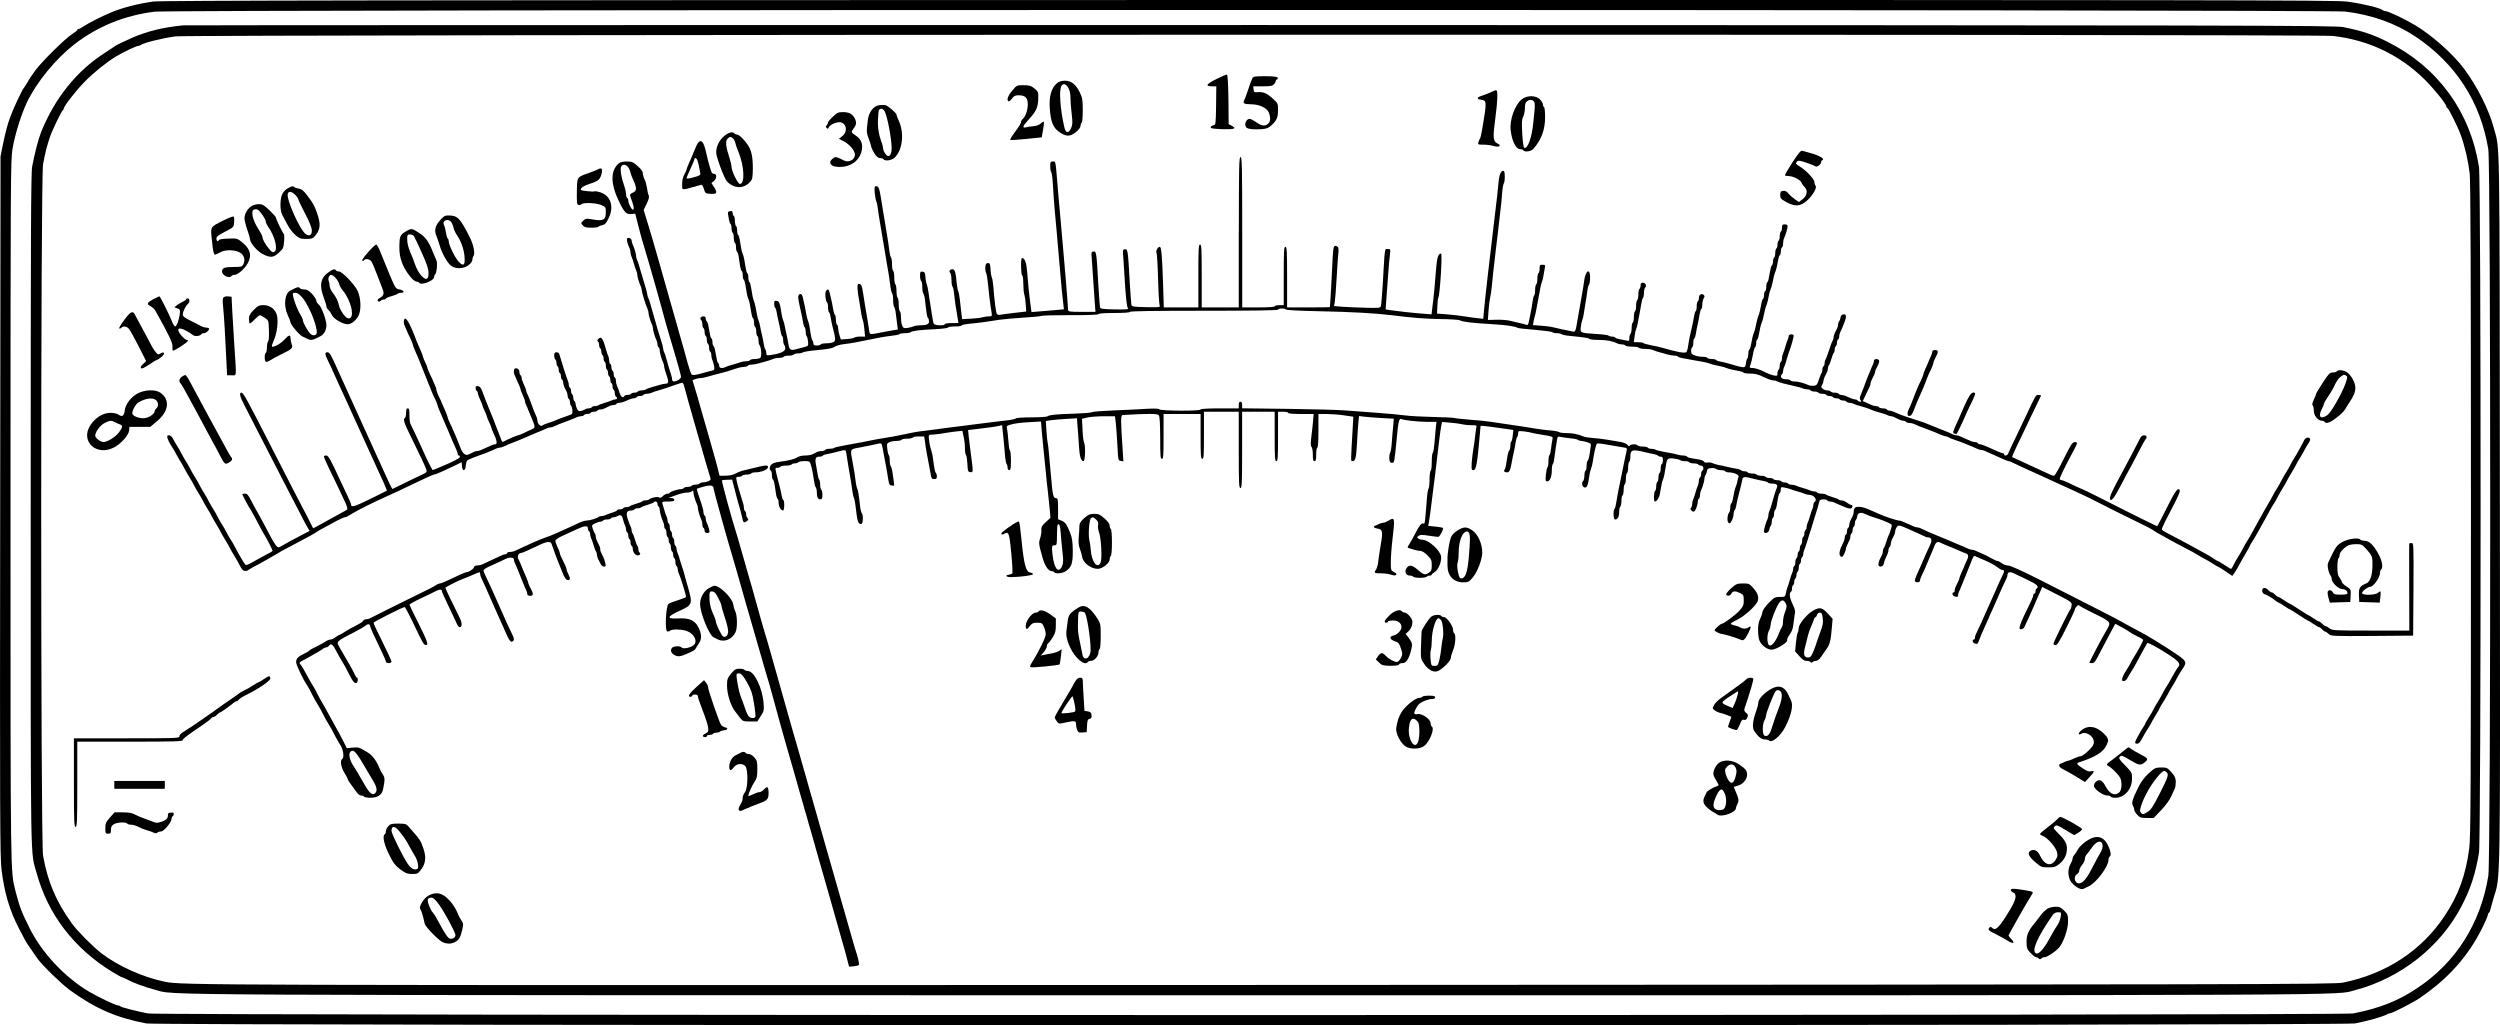 <?xml version="1.0" standalone="no"?>
<!DOCTYPE svg PUBLIC "-//W3C//DTD SVG 20010904//EN"
 "http://www.w3.org/TR/2001/REC-SVG-20010904/DTD/svg10.dtd">
<svg version="1.0" xmlns="http://www.w3.org/2000/svg"
 width="2227.768pt" height="913.575pt" viewBox="0 0 2227.768 913.575"
 preserveAspectRatio="xMidYMid meet">
<g transform="translate(-93.139,949.907) scale(0.1,-0.1)"
fill="#000000" stroke="none">
<g>
<path d="M2295 9485 c-133 -19 -265 -52 -370 -95 -69 -28 -205 -96 -241 -121
-24 -16 -47 -29 -53 -29 -6 0 -11 -4 -11 -8 0 -4 -21 -21 -47 -38 -60 -37
-265 -240 -325 -320 -25 -33 -58 -82 -73 -110 -16 -27 -32 -51 -35 -54 -9 -8
-86 -171 -100 -210 -7 -19 -16 -44 -21 -55 -16 -39 -41 -131 -62 -235 l-21
-105 -3 -3115 c-3 -2749 -2 -3130 12 -3240 25 -204 70 -359 153 -520 48 -94
70 -134 85 -154 13 -18 55 -79 80 -116 40 -58 210 -224 288 -282 225 -164 413
-247 684 -299 105 -21 19576 -21 19680 0 120 23 249 60 287 81 10 6 23 10 29
10 17 0 203 95 256 131 258 174 437 374 564 629 27 54 49 105 49 114 0 8 4 17
9 20 5 3 11 16 14 28 3 13 16 61 30 108 61 203 58 2 55 3475 -3 3445 1 3173
-53 3380 -42 161 -147 371 -265 530 -98 132 -286 299 -440 391 -92 55 -238
124 -263 124 -7 0 -17 4 -22 8 -25 21 -174 57 -319 77 -98 13 -1164 15 -9785
14 -7723 -1 -9694 -4 -9766 -14z m19535 -89 c233 -28 444 -103 620 -219 362
-240 586 -585 655 -1009 22 -139 23 -6335 0 -6474 -69 -424 -288 -771 -635
-1001 -170 -114 -333 -178 -570 -225 -96 -19 -19554 -19 -19650 0 -107 21
-234 54 -245 63 -5 5 -15 9 -23 9 -20 0 -175 74 -257 122 -218 130 -418 344
-529 564 -73 146 -93 200 -127 334 -45 182 -44 77 -44 3375 0 2997 1 3135 18
3240 21 123 78 307 128 411 86 181 257 389 424 519 208 160 447 257 715 290
162 20 19355 20 19520 1z"/>
<g>
<path d="M2560 9273 c-181 -19 -309 -50 -450 -110 -56 -24 -144 -67 -155 -75
-5 -5 -50 -34 -100 -67 -243 -158 -436 -399 -556 -696 -26 -65 -56 -181 -81
-310 -11 -57 -13 -625 -13 -3065 0 -3273 -4 -3027 54 -3235 101 -365 332 -667
669 -874 46 -28 88 -51 92 -51 5 0 24 -8 42 -18 54 -30 158 -68 248 -92 204
-52 -413 -49 9805 -50 10150 0 9617 -2 9800 45 406 106 761 385 949 745 83
158 125 287 158 480 19 112 19 5986 0 6110 -77 493 -367 891 -811 1114 -132
67 -224 98 -395 133 -76 16 -693 17 -9651 19 -5264 0 -9586 -1 -9605 -3z
m19158 -94 c318 -36 596 -168 818 -387 84 -83 194 -219 194 -240 0 -5 4 -12 9
-14 12 -4 94 -168 121 -244 36 -98 67 -234 79 -342 8 -73 11 -935 11 -3000 0
-2493 -2 -2914 -15 -3012 -31 -240 -97 -421 -223 -608 -206 -307 -519 -511
-902 -589 -80 -16 -635 -17 -9610 -21 -9514 -3 -9647 -3 -9800 29 -193 39
-418 140 -566 254 -74 57 -216 200 -262 265 -141 196 -215 369 -257 605 -22
120 -22 6040 0 6160 16 92 39 181 62 245 22 64 105 234 115 238 4 2 8 9 8 15
1 21 109 160 188 240 80 81 190 170 277 223 66 39 180 94 197 94 8 0 18 4 23
8 24 19 187 60 310 77 122 17 19073 21 19223 4z"/>
<g>
<path d="M11773 8796 c-92 -46 -105 -66 -43 -66 l40 0 -2 -172 c-3 -171 -3
-173 -25 -176 -13 -2 -23 -10 -23 -17 0 -11 24 -14 105 -17 109 -3 130 5 80
32 l-25 13 -2 220 c-2 137 -7 221 -13 222 -5 1 -47 -17 -92 -39z"/>
</g>
<g>
<path d="M12091 8801 c-6 -10 -22 -54 -36 -97 -14 -43 -30 -87 -36 -97 -16
-28 -2 -37 59 -37 75 0 145 -33 161 -76 16 -44 14 -79 -7 -97 -27 -25 -58 -21
-107 13 -24 17 -50 30 -58 30 -24 0 -44 -33 -38 -60 6 -20 15 -26 50 -31 23
-3 67 -3 97 -1 44 4 60 11 87 36 47 45 57 69 57 135 0 57 -1 60 -45 100 -53
49 -86 63 -135 59 -32 -3 -35 0 -38 25 l-3 27 84 0 c69 0 87 3 100 18 10 10
17 23 17 29 0 6 5 13 12 15 6 2 8 10 4 16 -5 8 -42 12 -111 12 -91 0 -106 -2
-114 -19z"/>
</g>
<g>
<path d="M10345 8753 c-45 -40 -67 -119 -59 -218 9 -123 28 -171 83 -211 61
-44 99 -45 151 -1 24 19 40 41 40 54 0 12 5 25 10 28 6 3 10 52 10 111 0 94
-3 111 -27 161 -36 72 -76 103 -134 103 -33 -1 -51 -7 -74 -27z m105 -35 c13
-22 20 -51 20 -86 0 -29 5 -95 11 -145 9 -79 9 -97 -5 -130 -21 -48 -47 -46
-59 3 -39 165 -51 346 -25 377 17 21 37 15 58 -19z"/>
</g>
<g>
<path d="M9951 8691 c-39 -46 -51 -83 -33 -95 5 -3 19 8 31 24 17 24 29 30 59
30 59 0 82 -22 82 -79 0 -53 -20 -110 -44 -131 -9 -7 -16 -20 -16 -29 0 -9
-23 -47 -51 -84 -28 -37 -49 -71 -45 -74 3 -4 68 0 143 8 l137 14 12 65 c6 36
10 69 7 73 -2 4 -15 -2 -27 -14 -13 -13 -37 -22 -62 -24 -21 -1 -51 -6 -66
-10 -40 -10 -36 8 15 63 70 76 88 112 90 187 2 65 1 67 -33 95 -30 25 -44 29
-97 30 -61 0 -61 0 -102 -49z"/>
</g>
<g>
<path d="M14225 8681 c-16 -8 -52 -23 -80 -32 -57 -18 -61 -32 -13 -39 49 -7
49 -18 6 -270 -6 -36 -14 -69 -18 -75 -4 -5 -11 -20 -14 -32 -7 -22 -5 -23 45
-23 28 0 69 -5 91 -12 50 -15 75 3 31 24 -37 18 -40 53 -16 228 20 152 23 242
8 245 -5 2 -23 -5 -40 -14z"/>
</g>
<g>
<path d="M14492 8614 c-61 -48 -110 -184 -99 -275 11 -97 47 -169 84 -169 12
0 25 -4 28 -10 12 -19 70 -11 91 13 72 83 104 171 104 285 0 44 -4 84 -10 87
-5 3 -10 14 -10 24 0 10 -12 30 -26 45 -38 37 -115 37 -162 0z m108 -19 c9
-10 10 -34 6 -77 -4 -35 -9 -84 -11 -109 -12 -135 -52 -244 -82 -226 -6 4 -13
60 -17 127 -5 98 -4 125 9 149 8 17 15 51 15 77 0 33 5 51 18 60 23 18 47 17
62 -1z"/>
</g>
<g>
<path d="M8770 8562 c-53 -5 -95 -58 -105 -130 -13 -103 -13 -117 7 -167 11
-27 20 -59 22 -70 1 -11 15 -39 29 -63 20 -30 34 -42 52 -42 13 0 27 -4 30
-10 12 -19 71 -11 97 13 73 68 90 220 37 333 -10 22 -19 45 -19 51 0 15 -76
80 -98 85 -9 2 -33 2 -52 0z m47 -59 c32 -78 69 -302 58 -353 -10 -48 -30 -55
-54 -21 -12 16 -21 38 -21 49 0 12 -5 33 -11 49 -26 66 -37 133 -34 205 1 42
6 81 9 87 13 20 41 11 53 -16z"/>
</g>
<g>
<path d="M8353 8459 c-24 -22 -43 -45 -43 -52 0 -7 -5 -18 -12 -25 -9 -9 -9
-15 0 -24 9 -9 13 -7 18 5 8 22 60 47 95 47 61 0 80 -82 27 -123 l-31 -25 40
-20 c54 -28 103 -85 103 -121 0 -45 -55 -74 -98 -52 -61 31 -74 35 -89 25 -56
-35 -39 -78 32 -82 107 -7 192 48 214 140 15 61 -3 107 -53 140 -42 27 -43 31
-16 65 23 29 25 54 9 86 -21 40 -51 57 -104 57 -45 0 -55 -5 -92 -41z"/>
</g>
<g>
<path d="M7386 8288 c-50 -41 -79 -108 -71 -163 4 -22 24 -86 46 -142 35 -87
46 -105 80 -127 60 -40 129 -31 176 24 20 22 22 37 23 119 0 101 -12 158 -43
206 -33 50 -80 95 -98 95 -10 0 -21 5 -24 10 -12 19 -51 10 -89 -22z m78 -24
c9 -8 18 -27 21 -42 3 -15 15 -49 27 -77 52 -127 59 -285 13 -285 -19 0 -75
116 -75 153 0 13 -9 51 -20 85 -31 94 -36 145 -15 165 20 21 29 21 49 1z"/>
</g>
<g>
<path d="M7152 8227 c-6 -6 -20 -37 -32 -67 -12 -30 -32 -78 -46 -108 -13 -29
-24 -57 -24 -62 0 -5 -9 -25 -20 -45 -13 -23 -20 -54 -20 -86 0 -58 -8 -56
101 -26 30 9 61 17 68 19 8 2 18 -13 25 -37 11 -38 14 -40 55 -43 60 -4 68 7
38 56 l-26 40 24 20 c25 22 25 62 -1 62 -7 0 -16 5 -20 11 -8 14 -32 96 -50
177 -21 97 -43 124 -72 89z m-7 -154 c7 -17 19 -70 27 -118 2 -16 -7 -22 -59
-36 -39 -11 -63 -14 -63 -7 0 6 16 44 35 85 19 41 35 79 35 84 0 16 18 10 25
-8z"/>
</g>
<g>
<path d="M16903 8051 c-39 -60 -69 -112 -65 -115 3 -3 18 -6 34 -6 38 0 105
-35 113 -59 3 -10 14 -26 25 -36 33 -30 26 -79 -14 -110 l-34 -26 -37 25 c-20
14 -46 37 -57 51 -14 19 -28 25 -47 23 -22 -3 -26 -8 -26 -36 0 -30 6 -36 53
-63 78 -43 126 -40 183 10 52 45 95 119 79 135 -5 5 -10 20 -10 32 0 26 -70
101 -130 139 -38 24 -41 28 -27 42 13 14 22 13 84 -7 37 -13 74 -27 81 -33 14
-11 52 17 52 39 0 7 6 15 13 18 20 9 -30 39 -97 58 -34 9 -70 19 -81 23 -17 5
-31 -12 -92 -104z"/>
</g>
<g>
<path d="M11970 7430 l0 -670 -165 0 -165 0 0 280 c0 242 -2 280 -15 280 -13
0 -15 -38 -15 -280 l0 -280 -154 0 -154 0 -6 193 c-8 255 -15 347 -30 347 -17
0 -38 -39 -29 -53 4 -7 11 -111 14 -232 3 -121 10 -228 14 -238 7 -16 -1 -17
-120 -15 -119 3 -128 4 -132 23 -2 11 -8 97 -14 190 -16 292 -18 307 -43 303
-17 -2 -20 -9 -18 -33 2 -16 7 -97 12 -180 13 -219 21 -298 33 -313 8 -10 -15
-12 -118 -10 -119 3 -128 4 -132 23 -2 11 -8 97 -14 190 -16 292 -18 307 -43
303 -17 -2 -20 -9 -18 -33 1 -16 7 -95 12 -175 5 -80 12 -187 16 -237 l7 -93
-122 0 c-108 0 -121 2 -122 18 -2 51 -31 410 -49 602 -23 249 -31 349 -40 450
-24 290 -20 270 -46 270 -22 0 -24 -4 -24 -43 0 -24 4 -47 9 -52 5 -6 12 -57
15 -115 3 -58 10 -159 16 -225 6 -66 15 -165 20 -220 5 -55 14 -154 19 -220
22 -255 30 -342 37 -391 l6 -51 -73 -7 c-41 -4 -106 -9 -145 -12 l-71 -6 -7
53 c-13 91 -26 220 -32 309 -6 80 -21 120 -46 120 -12 0 -10 -148 2 -155 6 -3
10 -37 10 -74 0 -37 4 -81 9 -97 5 -16 11 -56 13 -90 l4 -61 -105 -12 c-59 -7
-116 -14 -128 -17 -12 -2 -25 1 -29 8 -8 13 -22 124 -30 233 -3 39 -9 79 -14
90 -5 11 -11 45 -12 75 -3 47 -6 55 -23 55 -15 0 -21 -8 -23 -34 -2 -19 1 -44
7 -55 5 -12 12 -50 15 -86 6 -72 21 -193 32 -257 7 -42 6 -43 -22 -43 -16 0
-43 -4 -60 -9 -17 -5 -64 -10 -105 -12 l-74 -4 -7 55 c-4 30 -10 82 -13 115
-4 33 -10 69 -15 80 -5 11 -11 45 -14 75 -8 92 -16 120 -37 120 -23 0 -35 -18
-20 -33 6 -6 11 -34 11 -62 0 -28 4 -55 9 -60 5 -6 12 -37 15 -70 5 -55 14
-114 32 -217 l6 -38 -61 0 c-34 0 -61 -4 -61 -10 0 -15 -87 -12 -97 3 -4 6
-11 37 -15 67 -4 30 -12 80 -17 110 -5 30 -13 78 -16 105 -4 28 -11 59 -15 70
-5 11 -11 40 -12 65 -3 38 -6 45 -25 48 -21 3 -23 -1 -23 -37 0 -22 5 -43 10
-46 6 -3 10 -28 10 -54 0 -26 4 -51 9 -56 5 -6 12 -32 15 -60 14 -122 18 -151
27 -160 5 -5 9 -19 9 -31 0 -24 -23 -34 -83 -34 -21 0 -46 -4 -55 -9 -9 -4
-33 -11 -53 -14 -32 -5 -38 -2 -48 19 -6 14 -11 47 -11 74 0 27 -4 52 -10 55
-5 3 -10 30 -10 60 0 30 -4 57 -10 60 -5 3 -10 30 -10 60 0 30 -4 57 -10 60
-5 3 -10 30 -10 60 0 30 -4 57 -10 60 -5 3 -10 30 -10 59 0 28 -4 56 -9 61 -5
6 -12 33 -15 60 -3 28 -10 78 -16 113 -5 34 -14 89 -20 122 -5 33 -14 87 -20
120 -5 33 -14 86 -19 118 -13 82 -21 102 -41 102 -16 0 -18 -7 -14 -57 3 -32
9 -67 14 -78 5 -11 11 -40 14 -65 3 -25 10 -73 16 -107 35 -214 48 -289 60
-358 21 -120 31 -181 36 -230 3 -27 10 -54 15 -60 5 -5 9 -32 9 -60 0 -28 4
-55 9 -60 5 -6 12 -32 15 -60 3 -27 8 -71 12 -96 l6 -46 -44 -7 c-23 -4 -65
-12 -93 -17 -122 -24 -112 -25 -119 18 -8 54 -23 147 -36 218 -6 33 -14 85
-18 115 -9 63 -17 80 -39 80 -16 0 -15 -48 7 -165 6 -33 13 -78 16 -100 3 -22
9 -49 14 -60 5 -11 11 -48 14 -82 l6 -63 -43 0 c-24 0 -47 -4 -52 -9 -6 -5
-35 -11 -66 -13 l-55 -4 -12 38 c-7 21 -12 49 -12 62 0 14 -4 28 -10 31 -5 3
-10 24 -10 45 0 21 -4 41 -9 44 -5 3 -11 23 -14 43 -5 36 -17 91 -33 156 -7
30 -16 34 -32 14 -12 -14 -4 -94 9 -103 5 -3 9 -23 9 -44 0 -21 4 -41 9 -44 5
-3 11 -23 14 -43 3 -21 10 -57 16 -80 29 -112 30 -127 13 -140 -10 -7 -38 -13
-64 -13 -26 0 -50 -4 -53 -10 -3 -5 -19 -10 -36 -10 -21 0 -29 5 -29 18 0 10
-4 22 -9 28 -5 5 -11 27 -14 49 -10 69 -18 109 -27 130 -5 11 -11 36 -14 55
-5 33 -17 92 -32 153 -7 29 -28 36 -38 12 -5 -14 -2 -35 25 -155 6 -25 13 -62
16 -83 3 -20 9 -40 14 -43 5 -3 9 -20 9 -38 0 -17 4 -36 9 -42 5 -5 11 -27 13
-49 3 -38 1 -40 -32 -48 -19 -5 -52 -13 -72 -19 -51 -15 -64 -6 -71 44 -4 23
-11 63 -17 88 -6 25 -14 59 -16 75 -3 17 -9 39 -14 50 -5 11 -11 36 -14 55
-13 95 -21 115 -44 118 -19 3 -22 -1 -22 -27 0 -16 4 -32 9 -35 5 -3 11 -23
14 -43 3 -21 11 -58 17 -83 6 -25 14 -62 17 -83 3 -20 9 -40 14 -43 5 -3 9
-20 9 -38 0 -17 5 -37 11 -43 6 -6 9 -21 7 -33 -3 -24 -46 -42 -125 -54 -40
-6 -43 -5 -43 17 0 13 -4 27 -9 33 -5 5 -11 27 -14 49 -3 22 -11 60 -17 85 -6
25 -14 59 -16 75 -3 17 -9 39 -14 50 -5 11 -11 35 -14 53 -3 17 -9 47 -12 65
-3 17 -9 41 -14 52 -9 20 -16 56 -27 128 -3 20 -9 40 -14 43 -5 3 -9 20 -9 39
0 19 -4 36 -9 39 -5 3 -11 23 -14 43 -11 72 -18 108 -27 128 -9 20 -16 56 -27
128 -3 20 -9 40 -14 43 -5 3 -9 20 -9 39 0 19 -4 37 -10 40 -5 3 -10 24 -10
45 0 21 -4 42 -10 45 -6 3 -10 15 -10 26 0 15 -6 20 -22 17 -17 -2 -22 -9 -20
-23 2 -11 6 -35 9 -53 3 -18 9 -35 14 -38 5 -3 9 -20 9 -39 0 -19 5 -37 10
-40 6 -3 10 -24 10 -45 0 -21 5 -42 10 -45 6 -3 10 -21 10 -40 0 -19 4 -36 9
-39 5 -3 12 -24 15 -46 3 -22 9 -58 12 -80 3 -22 10 -43 15 -46 5 -3 9 -20 9
-39 0 -19 4 -36 9 -39 5 -3 11 -23 14 -43 11 -72 18 -108 27 -128 9 -20 16
-56 27 -128 3 -20 9 -40 14 -43 5 -3 9 -20 9 -39 0 -19 5 -37 10 -40 6 -3 10
-21 10 -40 0 -19 5 -37 10 -40 6 -3 10 -21 10 -39 0 -17 4 -36 9 -42 15 -16
21 -100 9 -112 -7 -7 -29 -12 -49 -12 -21 0 -41 -4 -44 -10 -3 -5 -19 -10 -35
-10 -16 0 -39 -4 -52 -9 -13 -5 -43 -14 -68 -21 -25 -7 -53 -16 -62 -21 -31
-16 -58 -11 -58 10 0 11 -4 22 -9 25 -8 6 -11 18 -27 109 -3 20 -10 40 -15 43
-5 3 -9 18 -9 34 0 16 -4 31 -9 34 -8 6 -11 18 -27 109 -3 20 -10 40 -15 43
-5 3 -9 14 -9 25 0 12 -7 19 -19 19 -25 0 -37 -18 -22 -33 6 -6 11 -23 11 -38
0 -15 5 -31 10 -34 6 -3 10 -19 10 -35 0 -16 5 -32 10 -35 6 -3 10 -19 10 -35
0 -16 5 -32 10 -35 6 -3 10 -19 10 -35 0 -16 5 -32 10 -35 6 -3 10 -17 10 -31
0 -14 4 -33 9 -42 4 -9 11 -33 15 -53 6 -32 4 -37 -16 -42 -13 -3 -57 -14 -98
-26 -58 -16 -77 -17 -86 -8 -6 7 -21 50 -34 97 -12 47 -26 96 -30 110 -4 14
-13 45 -20 70 -7 25 -16 56 -20 70 -4 14 -13 43 -18 65 -12 42 -39 138 -72
252 -11 38 -51 181 -90 318 -39 138 -87 302 -107 366 l-36 117 27 56 c19 39
24 61 18 74 -5 9 -12 38 -15 65 -4 26 -13 61 -22 77 -8 16 -15 40 -15 54 0 16
-15 37 -46 65 -42 37 -52 41 -98 41 -28 0 -58 -6 -66 -13 -82 -65 -81 -186 3
-355 43 -87 61 -104 104 -100 l35 3 28 -111 c15 -62 42 -156 59 -210 29 -93
140 -484 181 -639 11 -39 46 -161 80 -273 33 -111 60 -210 60 -220 0 -18 -37
-42 -65 -42 -8 0 -15 9 -15 20 0 10 -4 29 -9 42 -8 23 -17 53 -41 138 -6 25
-16 53 -21 62 -5 10 -9 25 -9 35 0 9 -8 42 -19 72 -10 31 -24 76 -31 101 -7
25 -16 56 -20 70 -4 14 -13 45 -20 70 -28 101 -33 116 -41 132 -5 10 -9 24 -9
31 0 8 -9 43 -20 78 -11 35 -25 82 -31 104 -7 22 -16 56 -22 75 -5 19 -13 43
-18 52 -5 10 -9 25 -9 35 0 19 -18 79 -31 105 -5 10 -9 25 -9 33 0 17 -24 30
-39 21 -9 -6 1 -49 20 -88 5 -10 9 -27 9 -38 0 -11 4 -28 9 -38 5 -9 14 -37
21 -62 7 -25 16 -53 21 -62 5 -10 9 -25 9 -35 0 -19 18 -79 31 -105 5 -10 9
-25 9 -34 0 -18 37 -139 51 -166 5 -10 9 -25 9 -35 0 -19 18 -79 31 -105 5
-10 9 -25 9 -35 0 -19 18 -79 31 -105 5 -10 9 -27 9 -37 0 -11 5 -23 10 -26 6
-3 10 -16 10 -27 0 -23 17 -81 31 -110 5 -10 9 -26 9 -36 0 -9 9 -42 20 -72
22 -60 20 -80 -6 -80 -10 0 -31 -4 -48 -9 -17 -5 -51 -15 -76 -22 -25 -7 -49
-16 -55 -21 -5 -4 -21 -8 -36 -8 -15 0 -31 -4 -34 -10 -3 -5 -17 -10 -30 -10
-13 0 -27 -4 -30 -10 -3 -5 -17 -10 -30 -10 -13 0 -27 -4 -30 -10 -13 -22 -32
-8 -44 33 -7 23 -17 50 -22 59 -5 10 -9 29 -9 42 0 14 -4 28 -10 31 -6 3 -10
17 -10 30 0 13 -5 27 -10 30 -6 3 -10 17 -10 30 0 13 -4 27 -10 30 -6 3 -10
17 -10 31 0 13 -4 32 -9 42 -5 9 -15 37 -21 62 -27 98 -43 117 -69 86 -8 -10
-9 -16 -1 -21 5 -3 10 -17 10 -30 0 -13 5 -27 10 -30 6 -3 10 -17 10 -30 0
-13 5 -27 10 -30 6 -3 10 -17 10 -30 0 -13 4 -27 10 -30 6 -3 10 -19 10 -35 0
-16 5 -32 10 -35 6 -3 10 -17 10 -30 0 -13 4 -27 10 -30 6 -3 10 -17 10 -30 0
-13 4 -27 10 -30 6 -3 10 -17 10 -30 0 -13 4 -27 10 -30 6 -3 10 -17 10 -30 0
-13 5 -27 10 -30 15 -9 12 -25 -5 -25 -8 0 -23 -4 -33 -9 -9 -5 -37 -15 -62
-22 -25 -7 -49 -16 -55 -21 -5 -4 -19 -8 -31 -8 -13 0 -26 -4 -29 -10 -3 -5
-16 -10 -29 -10 -12 0 -26 -4 -31 -9 -6 -4 -21 -11 -35 -14 -20 -5 -27 -1 -37
20 -7 15 -13 35 -13 44 0 10 -4 21 -10 24 -5 3 -10 17 -10 30 0 13 -4 27 -10
30 -5 3 -10 17 -10 30 0 13 -4 27 -10 30 -6 3 -10 15 -10 26 0 10 -4 27 -9 37
-7 13 -60 179 -77 240 -2 6 -13 12 -24 12 -15 0 -20 -7 -20 -29 0 -17 5 -33
10 -36 6 -3 10 -17 10 -30 0 -13 5 -27 10 -30 6 -3 10 -17 10 -30 0 -13 5 -27
10 -30 6 -3 10 -17 10 -30 0 -13 5 -27 10 -30 6 -3 10 -15 10 -26 0 -10 5 -28
10 -39 6 -11 15 -29 20 -40 6 -11 10 -29 10 -39 0 -11 5 -23 10 -26 6 -3 10
-16 10 -29 0 -12 4 -26 10 -32 5 -5 11 -24 12 -42 3 -32 0 -34 -42 -48 -25 -8
-55 -19 -67 -24 -56 -24 -70 -29 -108 -41 -22 -7 -46 -17 -53 -23 -15 -11 -41
19 -42 47 0 9 -4 25 -9 35 -12 23 -26 60 -41 102 -15 42 -29 79 -41 102 -5 10
-9 23 -9 28 0 6 -9 30 -20 52 -11 23 -20 50 -20 59 0 10 -4 21 -10 24 -5 3
-10 17 -10 30 0 23 -24 40 -41 29 -11 -7 -12 -39 0 -62 5 -9 14 -30 21 -47 7
-16 16 -38 21 -47 5 -10 9 -23 9 -28 0 -6 9 -30 20 -52 11 -23 20 -48 20 -55
0 -7 4 -21 9 -31 5 -9 13 -28 18 -42 6 -14 16 -38 23 -55 45 -106 45 -108 7
-123 -17 -8 -49 -22 -70 -33 -22 -10 -43 -19 -48 -19 -9 0 -88 -33 -122 -52
-22 -11 -20 -13 -36 32 -7 19 -18 46 -23 60 -6 14 -14 34 -18 45 -4 11 -12 31
-17 45 -6 14 -15 36 -20 50 -6 14 -15 37 -22 53 -27 67 -33 82 -61 157 -12 32
-22 46 -38 48 -16 3 -22 -2 -22 -17 0 -11 5 -23 10 -26 6 -3 10 -13 10 -21 0
-8 9 -34 20 -56 11 -23 20 -46 20 -50 0 -5 9 -28 20 -50 11 -23 20 -46 20 -50
0 -5 9 -28 20 -50 11 -23 20 -46 20 -50 0 -5 9 -27 19 -49 30 -61 36 -99 17
-99 -9 0 -24 -4 -34 -9 -9 -5 -30 -14 -47 -21 -16 -7 -38 -16 -47 -21 -10 -5
-25 -9 -33 -9 -8 0 -24 -4 -35 -10 -11 -5 -29 -15 -40 -20 -29 -15 -56 6 -76
60 -9 25 -26 65 -36 90 -11 25 -23 54 -28 65 -4 11 -17 40 -29 63 -11 24 -21
48 -21 53 0 5 -9 31 -21 57 -12 26 -24 56 -29 67 -4 11 -17 40 -29 63 -11 24
-21 50 -21 58 0 8 -4 22 -9 32 -5 9 -13 28 -18 42 -6 14 -20 45 -32 68 -11 24
-21 48 -21 53 0 6 -9 29 -20 51 -11 23 -20 45 -20 50 0 5 -9 30 -21 56 -25 55
-39 89 -49 117 -34 93 -72 165 -87 165 -15 0 -18 -41 -4 -68 5 -9 13 -28 18
-42 6 -14 20 -45 32 -68 11 -24 21 -48 21 -53 0 -5 9 -31 21 -57 12 -26 25
-57 30 -69 5 -13 14 -34 19 -48 6 -14 15 -36 20 -50 6 -14 15 -36 20 -50 6
-14 14 -35 19 -47 4 -13 13 -35 20 -50 6 -16 15 -38 20 -50 4 -13 18 -43 30
-66 11 -24 21 -48 21 -53 0 -5 9 -31 21 -57 12 -26 24 -56 29 -67 4 -11 18
-42 30 -70 12 -27 26 -59 30 -70 12 -31 41 -97 56 -129 8 -16 14 -35 14 -43 0
-7 5 -13 10 -13 6 0 10 -6 10 -13 0 -10 -63 -43 -145 -77 -11 -4 -36 -15 -57
-24 -20 -9 -38 -16 -41 -16 -4 0 -55 101 -87 175 -20 45 -97 211 -111 237 -5
10 -9 45 -9 78 0 47 -3 60 -15 60 -11 0 -15 -11 -15 -39 0 -22 -4 -43 -10 -46
-19 -12 -10 -41 59 -180 79 -161 116 -239 130 -277 10 -26 8 -28 -47 -54 -31
-14 -100 -47 -152 -73 -52 -25 -97 -47 -100 -49 -5 -2 -28 45 -90 183 -9 22
-32 72 -50 110 -18 39 -40 88 -50 110 -10 22 -32 72 -50 110 -18 39 -40 88
-50 110 -10 22 -32 72 -50 110 -18 39 -40 88 -50 110 -10 22 -32 72 -50 110
-18 39 -40 88 -50 110 -58 132 -72 155 -91 155 -26 0 -24 -17 10 -86 16 -32
37 -77 46 -99 9 -22 33 -74 52 -115 19 -41 43 -93 53 -115 10 -22 32 -71 50
-110 18 -38 40 -88 50 -110 10 -22 32 -71 50 -110 18 -38 40 -88 50 -110 10
-22 31 -69 48 -105 93 -201 124 -272 120 -274 -2 -1 -69 -35 -151 -75 -139
-68 -167 -76 -167 -48 0 7 -17 48 -39 92 -21 44 -51 107 -66 140 -73 160 -98
205 -115 205 -9 0 -19 -2 -22 -5 -3 -4 16 -50 42 -103 26 -53 64 -131 83 -172
19 -41 47 -101 62 -132 15 -31 24 -61 21 -67 -3 -5 -27 -20 -54 -33 -26 -14
-65 -35 -87 -48 -22 -13 -68 -38 -101 -56 l-62 -33 -49 97 c-27 53 -78 151
-113 217 -34 66 -120 233 -190 370 -239 468 -270 525 -287 525 -23 0 -14 -35
28 -116 23 -44 99 -191 169 -329 70 -137 151 -295 180 -350 29 -55 88 -169
131 -253 43 -85 83 -160 90 -168 6 -8 10 -16 8 -17 -2 -2 -31 -17 -64 -33 -82
-42 -165 -88 -192 -105 -33 -20 -37 -14 -153 206 -20 39 -49 90 -63 115 -15
25 -38 69 -53 98 -21 41 -31 52 -50 52 -13 0 -24 -2 -24 -4 0 -6 60 -120 70
-131 5 -6 32 -56 61 -110 28 -55 55 -104 59 -110 13 -16 80 -144 80 -153 0 -4
-10 -12 -23 -18 -27 -14 -118 -63 -170 -93 -21 -12 -42 -19 -47 -16 -8 5 -58
88 -96 162 -12 23 -30 54 -41 70 -10 15 -25 42 -33 58 -8 17 -26 48 -40 70
-14 22 -32 54 -40 70 -8 17 -26 48 -40 70 -14 22 -32 54 -40 70 -8 17 -26 48
-40 70 -14 22 -32 54 -40 70 -8 17 -26 48 -40 70 -14 22 -32 54 -40 70 -8 17
-26 48 -40 70 -14 22 -32 54 -40 70 -8 17 -26 48 -40 70 -14 22 -32 52 -39 68
-8 15 -23 27 -34 27 -16 0 -18 -5 -13 -27 4 -14 19 -45 34 -67 15 -23 34 -54
42 -71 8 -16 26 -48 40 -70 14 -22 32 -53 40 -70 8 -16 26 -48 40 -70 14 -22
32 -53 40 -70 8 -16 26 -48 40 -70 14 -22 32 -53 40 -70 8 -16 26 -48 40 -70
14 -22 32 -53 40 -70 8 -16 26 -48 40 -70 14 -22 32 -53 40 -70 8 -16 26 -48
40 -70 14 -22 32 -53 40 -70 8 -16 26 -48 40 -70 14 -22 36 -61 49 -87 27 -53
46 -60 89 -30 15 10 41 24 57 32 17 8 53 28 80 44 28 16 65 37 82 47 18 11 50
29 70 41 21 12 79 42 128 68 100 52 165 88 180 100 6 5 36 22 68 39 31 17 82
45 113 61 31 17 63 30 71 30 8 0 33 13 56 28 38 26 204 109 302 152 70 31 166
76 296 139 69 33 131 61 137 61 13 0 69 24 177 76 l70 34 3 -35 c5 -51 30 -46
34 6 2 25 9 45 18 49 22 11 61 26 100 40 19 7 45 16 58 21 57 23 78 32 94 40
10 5 25 9 33 9 8 0 23 4 33 9 19 10 67 30 97 41 35 13 68 27 120 50 28 12 60
26 73 31 45 18 77 32 94 40 10 5 25 9 33 9 8 0 23 4 33 9 24 12 57 25 127 51
33 12 68 26 77 31 10 5 27 9 37 9 11 0 23 5 26 10 3 6 17 10 30 10 13 0 27 5
30 10 3 6 17 10 30 10 13 0 27 5 30 10 3 6 15 10 26 10 19 0 28 4 76 28 13 7
32 12 42 12 11 0 23 5 26 10 3 6 16 10 29 10 12 0 41 9 64 20 22 11 50 20 61
20 11 0 23 5 26 10 3 6 17 10 30 10 13 0 27 5 30 10 3 6 17 10 31 10 13 0 32
4 42 9 9 5 37 15 62 21 25 7 54 16 65 20 38 14 120 42 137 47 12 4 19 -3 24
-23 11 -48 223 -789 233 -816 8 -22 6 -27 -15 -37 -14 -6 -36 -11 -49 -11 -13
0 -27 -4 -30 -10 -3 -5 -19 -10 -35 -10 -16 0 -32 -4 -35 -10 -3 -5 -19 -10
-35 -10 -16 0 -32 -4 -35 -10 -3 -5 -15 -10 -26 -10 -27 0 -99 -23 -99 -32 0
-5 -9 -8 -20 -8 -11 0 -30 -10 -42 -22 -15 -15 -25 -18 -36 -11 -15 9 -72 -4
-88 -20 -4 -4 -18 -7 -30 -7 -13 0 -25 -4 -28 -8 -3 -4 -28 -14 -56 -22 -28
-8 -53 -18 -56 -22 -3 -4 -16 -8 -29 -8 -13 0 -27 -4 -30 -10 -3 -5 -17 -10
-31 -10 -13 0 -24 -4 -24 -8 0 -5 -19 -14 -42 -21 -24 -7 -51 -17 -60 -22 -10
-5 -26 -9 -36 -9 -10 0 -22 -3 -26 -7 -11 -12 -80 -33 -108 -33 -14 0 -43 -9
-65 -19 -36 -18 -91 -43 -205 -94 -29 -13 -71 -30 -93 -37 -22 -7 -69 -26
-105 -42 -36 -17 -85 -39 -110 -50 -25 -11 -53 -24 -62 -29 -10 -5 -29 -9 -43
-9 -14 0 -25 -4 -25 -10 0 -5 -7 -10 -15 -10 -8 0 -23 -4 -33 -10 -9 -5 -48
-23 -87 -40 -38 -18 -78 -36 -87 -41 -10 -5 -29 -9 -44 -9 -16 0 -28 -6 -30
-18 -5 -15 -46 -42 -66 -42 -10 0 -82 -32 -162 -71 -32 -16 -65 -29 -73 -29
-8 0 -27 -8 -41 -18 -15 -10 -58 -33 -97 -51 -38 -18 -97 -47 -130 -64 -33
-16 -123 -61 -200 -99 -77 -39 -148 -74 -157 -79 -10 -5 -26 -9 -37 -9 -10 0
-21 -6 -24 -14 -3 -8 -32 -26 -64 -42 -32 -15 -77 -40 -100 -56 -23 -15 -45
-28 -50 -28 -4 0 -19 -9 -33 -20 -14 -11 -33 -20 -43 -20 -11 0 -31 -8 -45
-18 -15 -10 -53 -31 -84 -46 -32 -15 -60 -31 -63 -36 -3 -5 -23 -17 -43 -26
-54 -25 -72 -44 -72 -75 0 -25 58 -147 99 -209 9 -14 28 -47 41 -75 13 -27 36
-68 50 -90 14 -22 37 -62 50 -90 13 -27 36 -68 50 -90 14 -22 37 -62 50 -90
13 -27 37 -69 52 -92 29 -43 39 -115 18 -128 -20 -12 -10 -74 20 -122 16 -26
30 -52 30 -57 0 -6 15 -30 33 -53 17 -23 40 -54 50 -68 10 -14 26 -25 37 -25
10 0 22 -4 25 -10 3 -5 29 -10 57 -10 62 0 103 26 112 72 18 87 18 107 -1 135
-11 15 -26 44 -33 63 -23 58 -60 108 -99 132 -78 48 -85 50 -138 45 l-51 -5
-36 71 c-20 40 -48 92 -63 117 -14 25 -44 79 -66 120 -22 41 -47 86 -56 100
-9 14 -28 48 -41 75 -13 28 -32 62 -42 76 -10 15 -34 57 -54 95 -20 38 -42 76
-50 85 -19 22 -18 25 14 42 15 7 44 23 65 35 20 12 54 31 75 43 20 11 41 25
46 30 6 5 16 9 24 9 8 0 20 8 27 17 17 23 34 8 65 -54 14 -27 36 -66 50 -88
14 -22 41 -70 59 -108 36 -72 54 -93 71 -82 11 7 14 45 2 45 -4 0 -14 15 -21
32 -8 18 -28 56 -44 83 -30 50 -50 85 -87 150 -34 60 -41 53 140 147 41 21 82
46 92 54 17 16 38 12 38 -7 0 -11 36 -91 101 -224 22 -44 39 -86 39 -92 0 -7
11 -13 25 -13 14 0 25 6 25 13 0 10 -34 82 -141 300 -10 22 -19 42 -19 47 0 8
262 140 277 140 4 0 32 -51 62 -113 99 -209 107 -222 124 -225 31 -6 19 30
-63 193 -44 87 -80 162 -80 166 0 4 44 29 97 54 54 25 115 55 136 66 38 19 57
18 57 -3 0 -6 27 -65 59 -132 32 -67 65 -136 72 -153 8 -18 19 -33 26 -33 24
0 24 39 -1 87 -40 78 -126 258 -126 264 0 6 114 64 155 79 26 10 62 24 107 44
44 20 48 20 48 1 0 -8 4 -23 9 -33 5 -9 18 -38 30 -65 12 -26 30 -66 40 -90
10 -23 27 -60 36 -82 9 -22 27 -62 40 -90 12 -27 32 -72 45 -100 65 -150 72
-159 97 -134 8 8 3 27 -17 67 -26 53 -40 84 -90 197 -11 25 -29 65 -40 90 -51
114 -64 144 -91 199 -16 32 -29 64 -29 71 0 7 17 20 38 30 20 9 62 28 92 42
30 14 63 29 72 34 28 14 68 11 68 -6 0 -8 4 -23 9 -33 8 -16 17 -36 41 -97 6
-14 15 -36 20 -50 24 -61 33 -81 41 -97 5 -10 9 -25 9 -33 0 -9 9 -15 25 -15
31 0 32 17 5 65 -11 20 -20 40 -20 45 0 6 -9 32 -21 58 -12 26 -24 56 -29 67
-13 36 -32 80 -42 98 -9 19 5 47 23 47 11 0 81 31 163 71 67 33 104 37 112 12
13 -40 53 -149 73 -195 6 -16 15 -38 20 -50 22 -57 36 -78 53 -78 22 0 23 16
3 54 -8 15 -15 34 -15 41 0 11 -14 44 -51 117 -5 10 -9 23 -9 28 0 6 -9 30
-20 52 -11 23 -20 49 -20 57 0 10 25 27 63 45 34 15 90 41 124 57 73 34 103
37 103 10 0 -11 5 -23 10 -26 6 -3 10 -15 10 -26 0 -10 4 -27 9 -37 5 -9 15
-37 22 -62 7 -25 16 -49 21 -54 4 -6 8 -18 8 -28 0 -10 4 -26 9 -36 5 -9 14
-29 22 -44 7 -16 20 -28 31 -28 17 0 19 5 13 32 -4 18 -12 41 -18 53 -24 47
-27 55 -27 70 0 15 -4 25 -28 72 -7 13 -12 31 -12 41 0 10 -3 22 -7 26 -4 3
-12 22 -19 41 -11 34 -10 35 19 50 16 8 38 15 48 15 10 0 21 5 24 10 3 6 19
10 35 10 16 0 32 4 35 10 3 6 15 10 26 10 10 0 28 6 39 13 23 14 36 2 46 -43
3 -14 9 -33 15 -42 5 -10 9 -27 9 -37 0 -11 5 -23 10 -26 6 -3 10 -17 10 -30
0 -13 5 -27 10 -30 6 -3 10 -17 10 -30 0 -13 4 -27 10 -30 6 -3 10 -16 10 -28
1 -28 23 -57 43 -57 20 0 31 16 17 25 -5 3 -10 17 -10 30 0 13 -4 26 -8 29 -4
3 -14 28 -22 56 -8 28 -18 53 -22 56 -4 3 -8 14 -8 25 0 10 -4 27 -10 37 -5 9
-16 39 -25 66 -18 55 -9 76 31 76 12 0 26 5 29 10 3 6 17 10 30 10 13 0 26 4
29 8 3 4 28 14 56 22 28 8 53 18 56 22 10 16 34 8 34 -11 0 -11 5 -23 10 -26
6 -3 10 -16 10 -27 0 -23 17 -81 31 -110 5 -10 9 -27 9 -37 0 -11 4 -23 10
-26 6 -3 10 -19 10 -35 0 -16 4 -32 10 -35 6 -3 10 -17 10 -30 0 -13 4 -27 10
-30 5 -3 10 -19 10 -35 0 -16 5 -32 10 -35 6 -3 10 -17 10 -30 0 -13 5 -27 10
-30 6 -3 10 -19 10 -35 0 -16 5 -32 10 -35 6 -3 10 -15 10 -26 0 -10 4 -27 9
-37 16 -32 70 -206 65 -213 -2 -4 -35 -17 -73 -29 -37 -11 -75 -26 -83 -33
-23 -18 -33 -236 -12 -244 9 -3 20 -1 27 6 14 14 90 14 136 1 79 -22 118 -102
67 -135 -32 -21 -91 -30 -100 -16 -9 15 -69 14 -84 -1 -19 -19 -14 -44 13 -62
32 -21 56 -20 113 5 70 31 75 34 86 55 6 10 19 31 29 46 24 37 20 85 -11 142
-34 61 -81 80 -184 74 -100 -5 -93 17 21 69 113 51 116 60 72 213 -20 70 -30
105 -36 130 -4 14 -10 34 -15 45 -4 11 -13 40 -20 65 -6 25 -16 53 -21 62 -5
10 -9 27 -9 37 0 11 -4 23 -10 26 -5 3 -10 19 -10 35 0 16 -4 32 -10 35 -6 3
-10 17 -10 30 0 13 -4 27 -10 30 -5 3 -10 19 -10 35 0 16 -4 32 -10 35 -5 3
-10 15 -10 26 0 10 -4 27 -9 37 -8 15 -14 35 -36 110 -6 21 -4 22 49 22 43 0
56 3 56 15 0 10 -10 15 -27 16 -27 0 -27 1 7 13 70 26 107 36 136 36 17 0 35
5 42 12 9 9 12 8 12 -7 0 -20 17 -80 31 -107 5 -10 9 -25 9 -35 0 -19 18 -79
31 -105 5 -10 9 -29 9 -42 0 -14 4 -28 10 -31 6 -3 10 -15 10 -26 0 -18 28
-27 42 -13 6 5 -8 55 -23 86 -5 10 -9 27 -9 37 0 11 -4 23 -10 26 -5 3 -10 16
-10 27 0 20 -11 59 -30 113 -18 51 -32 97 -28 99 1 2 30 10 62 19 61 17 86 11
86 -18 0 -12 127 -471 149 -540 6 -16 74 -253 151 -525 78 -272 153 -531 166
-575 14 -44 46 -154 70 -245 57 -209 78 -286 104 -375 6 -19 15 -51 20 -70 6
-19 15 -51 20 -70 6 -19 15 -52 21 -72 13 -48 28 -99 40 -140 5 -18 14 -49 19
-68 6 -19 15 -51 20 -70 6 -19 15 -52 21 -72 5 -21 14 -53 20 -70 5 -18 14
-50 20 -70 5 -21 14 -53 20 -70 12 -42 26 -93 40 -140 5 -21 14 -53 20 -70 5
-18 13 -48 18 -65 6 -18 15 -50 20 -70 6 -21 16 -54 21 -73 6 -19 15 -51 20
-70 6 -19 15 -51 20 -70 6 -19 14 -50 19 -67 22 -77 74 -260 111 -391 12 -39
29 -103 39 -142 l18 -70 39 3 c21 2 43 7 48 12 7 7 -7 70 -35 150 -4 14 -121
421 -259 905 -270 948 -286 1005 -300 1050 -7 25 -49 173 -201 710 -23 82 -32
111 -40 135 -7 21 -74 259 -120 425 -6 22 -15 51 -19 65 -4 14 -13 45 -20 70
-7 25 -16 56 -20 70 -4 14 -13 45 -20 70 -7 25 -16 56 -20 70 -4 14 -13 45
-20 70 -7 25 -16 56 -21 70 -32 95 -129 453 -125 458 3 3 25 6 48 6 l43 1 13
-50 c8 -27 17 -66 22 -85 8 -33 17 -64 41 -147 6 -21 13 -50 16 -66 7 -35 15
-40 39 -22 15 11 17 16 7 26 -7 7 -13 23 -13 35 0 13 -4 26 -10 29 -5 3 -10
17 -10 30 0 13 -4 34 -9 47 -5 13 -14 43 -21 68 -7 25 -16 56 -21 70 -4 14
-11 40 -14 58 -6 29 -4 32 19 32 13 0 28 5 31 10 3 6 21 10 40 10 19 0 37 5
40 10 3 6 21 10 38 10 52 0 112 25 112 47 0 21 -21 19 -160 -16 -22 -6 -53
-13 -70 -17 -16 -4 -45 -16 -63 -26 -20 -11 -53 -18 -86 -18 l-53 0 -17 68
c-17 65 -27 102 -47 170 -5 17 -13 47 -18 65 -13 47 -46 161 -71 247 -11 41
-25 89 -30 105 -4 17 -19 67 -33 113 l-25 83 25 10 c13 5 34 9 45 9 12 0 35 4
52 9 17 5 51 15 76 21 108 28 126 33 145 40 53 19 94 30 118 30 14 0 29 5 32
10 3 6 18 10 32 10 15 0 40 4 57 9 17 5 51 15 76 21 25 7 53 16 62 21 10 5 33
9 52 9 19 0 38 5 41 10 3 6 24 10 45 10 21 0 42 5 45 10 3 6 21 10 39 10 17 0
36 4 41 9 6 5 66 15 134 21 90 8 132 16 150 29 15 10 53 21 86 24 33 4 83 11
110 17 28 5 73 14 100 20 28 5 73 14 100 20 28 6 77 13 110 17 33 3 64 9 69
14 6 5 28 9 51 9 23 0 45 4 51 9 12 12 83 21 222 27 61 3 112 10 112 15 0 5
27 9 60 9 33 0 60 4 60 9 0 5 30 11 68 15 37 3 96 10 132 15 36 5 99 15 140
21 41 6 139 14 216 19 78 5 147 11 153 15 6 4 123 7 261 7 158 -1 250 3 250 9
0 6 54 10 140 10 87 0 140 4 140 10 0 7 227 10 660 10 433 0 660 3 660 10 0 6
16 10 35 10 19 0 35 -4 35 -9 0 -5 123 -12 288 -15 296 -6 508 -18 647 -35
204 -25 291 -32 440 -35 89 -1 167 -6 175 -11 22 -14 115 -25 280 -34 134 -8
212 -19 236 -34 5 -3 75 -11 154 -17 80 -7 149 -16 154 -21 6 -5 24 -9 41 -9
17 0 35 -4 41 -9 5 -5 38 -12 74 -15 147 -15 165 -18 174 -27 6 -5 44 -9 85
-9 69 0 121 -10 163 -31 10 -5 29 -9 42 -9 14 0 28 -4 31 -10 3 -5 30 -10 60
-10 30 0 57 -4 60 -10 3 -5 28 -10 56 -10 27 0 57 -4 67 -9 9 -5 37 -14 62
-21 25 -6 59 -16 76 -21 17 -5 42 -9 57 -9 14 0 28 -4 31 -9 3 -5 23 -11 43
-14 21 -3 63 -11 93 -17 30 -6 71 -13 90 -16 19 -3 44 -9 55 -14 11 -5 32 -11
48 -14 15 -3 39 -9 55 -12 15 -3 36 -9 47 -14 21 -9 59 -18 113 -27 18 -3 35
-9 38 -14 3 -5 31 -9 62 -9 44 0 72 -7 117 -30 33 -16 70 -30 83 -30 12 0 30
-4 40 -9 20 -11 74 -25 152 -42 30 -6 63 -15 72 -20 10 -5 29 -9 42 -9 14 0
28 -4 31 -10 3 -5 19 -10 35 -10 16 0 32 -4 35 -10 3 -5 19 -10 35 -10 16 0
32 -4 35 -10 3 -5 17 -10 30 -10 13 0 27 -4 30 -10 3 -5 17 -10 30 -10 13 0
27 -4 30 -10 3 -5 17 -10 30 -10 13 0 27 -4 30 -10 3 -5 15 -10 26 -10 10 0
27 -4 37 -9 9 -5 37 -15 62 -21 25 -7 55 -16 68 -21 12 -5 32 -13 45 -18 12
-5 42 -14 67 -21 25 -6 53 -16 62 -21 10 -5 24 -9 33 -9 8 0 30 -9 50 -20 20
-11 44 -20 55 -20 10 0 22 -4 25 -10 3 -5 17 -10 31 -10 13 0 32 -4 42 -9 23
-12 55 -25 127 -51 33 -12 79 -31 102 -41 24 -11 49 -19 56 -19 7 0 17 -4 22
-8 6 -4 28 -14 50 -21 22 -7 50 -17 63 -22 12 -5 32 -13 45 -18 37 -14 81 -33
99 -42 10 -5 25 -9 33 -9 8 0 23 -4 33 -9 9 -5 28 -13 42 -19 14 -5 55 -24 92
-41 37 -17 72 -31 78 -31 5 0 18 -4 28 -10 9 -5 49 -23 87 -41 39 -17 99 -45
135 -61 36 -17 83 -38 105 -48 22 -10 74 -34 115 -53 41 -19 93 -43 115 -52
44 -19 205 -97 245 -119 14 -7 44 -23 68 -35 23 -11 59 -30 80 -40 20 -10 96
-47 167 -82 72 -34 138 -69 147 -77 9 -8 36 -24 60 -36 24 -13 61 -33 83 -46
22 -13 81 -45 132 -71 50 -25 104 -55 120 -66 15 -10 42 -25 58 -33 17 -8 49
-27 72 -42 23 -15 44 -28 48 -28 3 0 33 -19 67 -41 l61 -42 16 22 c9 11 27 42
41 68 14 27 42 76 62 110 21 35 38 65 38 69 0 3 8 18 18 32 11 15 32 52 49 82
17 30 40 73 53 95 13 22 36 64 51 93 16 30 37 66 47 80 10 15 24 41 32 57 8
17 26 48 40 70 14 22 32 54 40 70 8 17 26 48 40 70 14 22 32 54 40 70 8 17 26
48 40 70 14 22 32 54 40 70 8 17 23 42 34 57 10 14 15 31 12 37 -12 19 -40 12
-52 -12 -24 -49 -75 -140 -92 -165 -10 -15 -24 -40 -32 -57 -8 -16 -26 -48
-40 -70 -14 -22 -32 -53 -40 -70 -8 -16 -26 -48 -40 -70 -14 -22 -32 -53 -40
-70 -8 -16 -22 -41 -31 -55 -9 -14 -29 -50 -46 -80 -17 -30 -40 -73 -53 -95
-13 -22 -36 -64 -51 -93 -16 -30 -37 -66 -47 -80 -10 -15 -24 -40 -32 -57 -8
-16 -26 -48 -40 -70 -15 -22 -34 -57 -44 -77 -9 -21 -20 -38 -24 -38 -4 0 -31
16 -59 35 -29 19 -55 35 -59 35 -3 0 -19 9 -34 20 -16 11 -52 33 -82 49 -29
15 -71 38 -93 51 -22 13 -83 45 -135 73 -52 27 -107 56 -122 64 -15 8 -30 18
-32 22 -3 4 10 36 28 72 18 35 57 109 85 164 28 54 49 105 47 112 -14 36 -39
3 -116 -152 -45 -91 -84 -165 -87 -165 -5 0 -445 219 -558 278 -39 20 -91 45
-115 55 -25 10 -72 32 -104 48 -32 16 -65 29 -72 29 -7 0 -15 4 -18 9 -5 8 38
97 123 255 37 69 38 76 9 76 -19 -1 -35 -24 -97 -150 -42 -86 -79 -150 -87
-150 -8 0 -22 4 -32 9 -9 5 -37 18 -62 29 -25 11 -79 36 -120 55 -41 19 -93
43 -115 53 -22 10 -42 19 -44 20 -2 2 17 45 41 96 25 51 62 129 83 173 21 44
58 123 84 175 25 52 48 98 49 102 2 4 -7 8 -21 8 -26 0 -24 3 -114 -190 -20
-41 -61 -129 -93 -195 -32 -66 -61 -128 -64 -137 -6 -19 -36 -25 -36 -8 0 6
-5 10 -10 10 -6 0 -30 9 -55 20 -25 11 -65 29 -90 40 -25 11 -51 20 -59 20 -8
0 -18 5 -21 10 -3 6 -15 10 -26 10 -10 0 -27 4 -37 9 -9 5 -30 14 -47 21 -16
7 -38 16 -47 21 -10 5 -25 9 -33 9 -8 0 -23 4 -33 9 -17 9 -51 23 -94 40 -13
4 -35 13 -50 20 -16 6 -40 16 -55 22 -56 23 -69 28 -103 38 -82 25 -168 55
-204 72 -22 11 -48 19 -57 19 -10 0 -21 5 -24 10 -3 6 -19 10 -35 10 -16 0
-32 5 -35 10 -3 6 -15 10 -26 10 -10 0 -27 4 -37 9 -9 5 -32 15 -49 22 l-33
14 26 55 c14 30 30 63 35 72 5 10 9 24 9 33 0 8 9 30 20 50 11 20 20 42 20 50
0 8 9 31 21 51 11 20 18 43 15 50 -7 19 -46 18 -46 -1 0 -8 -4 -23 -9 -33 -5
-9 -13 -28 -18 -42 -6 -14 -15 -37 -22 -52 -21 -51 -29 -73 -41 -108 -7 -19
-19 -50 -27 -68 -11 -26 -12 -36 -3 -48 10 -11 9 -14 -3 -14 -9 0 -19 5 -22
10 -3 6 -14 10 -24 10 -9 0 -36 9 -59 20 -22 11 -50 20 -61 20 -11 0 -23 5
-26 10 -3 6 -19 10 -35 10 -16 0 -32 5 -35 10 -3 6 -16 10 -29 10 -12 0 -31 6
-42 14 -16 13 -17 18 -6 35 6 12 12 28 12 36 0 8 5 24 10 35 5 11 14 29 20 40
6 11 10 29 10 39 0 11 4 22 8 25 4 3 14 28 22 56 8 28 18 53 22 56 4 3 8 16 8
29 0 13 5 27 10 30 6 3 10 17 10 30 0 13 5 27 10 30 6 3 10 15 10 26 0 10 4
27 9 37 5 9 13 28 19 42 5 14 15 38 21 53 18 46 14 69 -11 65 -16 -2 -24 -11
-26 -28 -2 -14 -8 -29 -13 -34 -5 -6 -9 -18 -9 -28 0 -10 -4 -27 -10 -38 -5
-11 -14 -29 -20 -40 -5 -11 -10 -28 -10 -38 0 -10 -4 -22 -8 -28 -5 -5 -19
-43 -32 -84 -13 -41 -27 -79 -32 -84 -4 -6 -8 -20 -8 -32 0 -13 -4 -26 -10
-29 -5 -3 -10 -16 -10 -29 0 -12 -3 -26 -7 -30 -4 -4 -15 -31 -24 -59 -14 -45
-20 -52 -44 -55 -16 -2 -38 1 -49 6 -42 19 -93 32 -124 32 -17 0 -34 5 -37 10
-3 6 -22 10 -41 10 -37 0 -56 22 -35 43 6 6 11 19 11 29 0 10 4 26 9 36 5 9
15 37 21 62 7 25 16 54 20 65 25 66 48 150 44 157 -9 14 -44 9 -44 -7 0 -8 -4
-23 -9 -33 -5 -9 -14 -37 -21 -62 -7 -25 -16 -53 -21 -62 -5 -10 -9 -29 -9
-42 0 -14 -4 -28 -10 -31 -5 -3 -10 -19 -10 -35 0 -16 -4 -32 -10 -35 -5 -3
-10 -18 -10 -32 0 -23 -3 -25 -33 -19 -18 3 -60 19 -92 36 -33 16 -75 30 -94
30 -28 0 -32 3 -26 18 9 20 24 83 32 130 3 18 9 35 14 38 5 3 9 18 9 34 0 16
4 31 9 34 5 3 11 20 14 38 9 54 18 92 27 113 5 11 11 32 14 48 3 15 9 39 12
55 3 15 9 36 14 47 5 11 11 34 15 50 3 17 8 41 11 55 3 14 9 34 14 45 5 11 11
32 14 48 3 15 9 39 12 55 3 15 9 36 14 47 9 21 18 59 27 113 3 18 9 35 14 38
5 3 9 18 9 34 0 16 5 32 10 35 6 3 10 19 10 36 0 16 4 37 9 47 13 26 31 86 31
105 0 11 -8 17 -25 17 -21 0 -25 -5 -25 -29 0 -17 -4 -33 -10 -36 -5 -3 -10
-21 -10 -40 0 -19 -4 -37 -10 -40 -5 -3 -10 -19 -10 -35 0 -16 -4 -32 -10 -35
-5 -3 -10 -21 -10 -40 0 -19 -4 -37 -10 -40 -5 -3 -10 -19 -10 -35 0 -16 -4
-31 -9 -34 -5 -3 -12 -23 -15 -43 -16 -91 -19 -103 -27 -109 -5 -3 -9 -20 -9
-39 0 -19 -4 -37 -10 -40 -5 -3 -10 -19 -10 -35 0 -16 -4 -31 -9 -34 -5 -3
-11 -20 -14 -38 -9 -54 -18 -92 -27 -113 -5 -11 -11 -32 -14 -47 -3 -16 -9
-40 -12 -55 -3 -16 -9 -37 -14 -48 -9 -21 -18 -59 -27 -113 -3 -18 -9 -35 -14
-38 -5 -3 -9 -20 -9 -38 0 -17 -4 -36 -9 -42 -5 -5 -11 -25 -13 -44 -4 -44 -5
-44 -158 1 -19 6 -50 13 -68 16 -18 3 -35 9 -38 14 -3 5 -20 9 -39 9 -19 0
-37 5 -40 10 -3 6 -22 10 -42 10 -20 0 -52 5 -70 12 -26 10 -33 17 -33 39 0
15 5 31 10 34 6 3 10 21 10 40 0 19 4 36 9 39 5 3 11 23 14 43 3 21 11 61 17
88 6 28 14 67 17 88 3 20 9 40 14 43 5 3 9 21 9 40 0 19 6 43 12 54 10 15 10
22 1 31 -18 18 -43 3 -43 -25 0 -14 -4 -28 -10 -31 -5 -3 -10 -24 -10 -45 0
-21 -4 -41 -9 -44 -5 -3 -11 -23 -14 -43 -5 -35 -10 -56 -38 -180 -6 -27 -13
-67 -16 -90 -3 -23 -10 -46 -16 -52 -14 -11 -85 2 -212 39 -22 7 -68 17 -102
23 -34 7 -65 15 -69 20 -4 4 -24 7 -45 7 l-39 0 6 48 c3 26 9 56 14 67 5 11
11 36 15 55 3 19 10 58 16 85 5 28 12 68 16 90 3 22 9 44 14 49 5 6 9 26 9 46
0 20 5 41 11 47 16 16 3 43 -21 43 -15 0 -20 -7 -20 -24 0 -14 -4 -28 -10 -31
-5 -3 -10 -26 -10 -50 0 -24 -4 -47 -10 -50 -5 -3 -10 -26 -10 -50 0 -24 -4
-47 -10 -50 -5 -3 -10 -26 -10 -50 0 -24 -4 -47 -10 -50 -5 -3 -10 -26 -10
-50 0 -24 -4 -47 -10 -50 -5 -3 -10 -20 -10 -37 0 -28 -2 -30 -27 -23 -16 3
-43 9 -61 12 -18 3 -35 9 -38 14 -3 5 -16 9 -29 9 -13 0 -26 4 -29 8 -3 5 -52
12 -108 15 -145 9 -147 10 -141 60 2 23 8 51 13 62 5 11 11 38 14 60 3 22 10
67 16 100 6 33 13 80 16 105 3 25 10 49 15 55 5 5 9 33 9 62 0 90 -43 60 -54
-37 -3 -25 -10 -71 -16 -102 -21 -117 -31 -174 -40 -228 -20 -120 -20 -120
-49 -114 -59 11 -128 26 -166 36 -22 6 -72 12 -112 15 l-72 5 5 31 c3 18 8 39
11 47 3 8 10 36 14 63 5 26 14 71 19 100 6 28 13 68 16 87 3 19 9 44 14 55 5
11 11 36 14 55 3 19 8 50 12 68 6 30 4 32 -20 32 -23 0 -26 -4 -26 -34 0 -19
-4 -38 -10 -41 -5 -3 -10 -26 -10 -50 0 -24 -4 -47 -10 -50 -5 -3 -10 -25 -10
-49 0 -23 -4 -46 -9 -51 -5 -6 -11 -30 -14 -55 -3 -25 -10 -67 -16 -95 -6 -27
-13 -65 -17 -83 -5 -25 -10 -32 -23 -27 -9 4 -36 11 -61 16 -25 6 -63 15 -85
20 -22 6 -75 10 -118 9 l-78 -2 6 84 c3 46 10 99 15 118 5 19 12 67 15 105 6
68 15 148 34 310 6 44 15 123 21 175 6 52 15 131 20 175 6 44 13 116 16 160 3
44 10 84 15 90 11 11 12 102 1 109 -21 13 -40 -23 -46 -84 -3 -36 -10 -101
-15 -145 -6 -44 -15 -123 -21 -175 -6 -52 -15 -129 -20 -170 -5 -41 -14 -118
-20 -170 -6 -52 -15 -129 -20 -170 -12 -99 -28 -248 -36 -333 l-6 -69 -52 6
c-28 3 -80 10 -116 16 -36 6 -105 14 -154 18 l-90 7 3 65 c1 35 5 69 8 74 15
24 38 396 25 396 -25 0 -37 -39 -44 -134 -8 -113 -22 -261 -34 -349 l-7 -59
-76 6 c-96 7 -244 24 -295 32 l-38 6 6 87 c4 47 11 145 16 216 5 72 12 154 16
183 6 51 6 52 -19 52 -29 0 -25 30 -45 -321 -6 -92 -13 -176 -16 -186 -6 -19
-15 -19 -139 -16 -72 2 -165 6 -206 9 l-73 6 7 36 c3 21 11 114 16 207 5 94
12 194 15 224 5 39 3 56 -7 62 -32 20 -37 9 -43 -98 -3 -60 -10 -182 -14 -273
-5 -91 -10 -166 -11 -167 0 -2 -86 -3 -191 -3 l-190 0 0 270 c0 233 -2 270
-15 270 -13 0 -15 -36 -15 -260 l0 -260 -40 0 c-22 0 -40 -4 -40 -10 0 -6 -55
-10 -145 -10 l-145 0 0 670 c0 589 -2 670 -15 670 -13 0 -15 -81 -15 -670z
m-5435 570 c8 -16 15 -34 15 -40 0 -6 11 -36 25 -66 33 -73 32 -96 -5 -112
-24 -11 -28 -17 -21 -35 30 -80 37 -117 22 -117 -12 0 -41 57 -41 81 0 10 -4
21 -10 24 -5 3 -10 19 -10 34 0 15 -8 52 -19 82 -24 71 -34 133 -26 159 10 32
51 26 70 -10z m-2423 -5222 c14 -18 43 -64 65 -103 22 -38 57 -97 77 -130 39
-63 43 -100 14 -119 -25 -15 -51 13 -110 119 -27 49 -60 105 -74 124 -33 46
-49 108 -33 127 18 22 34 17 61 -18z"/>
</g>
<g>
<path d="M6260 7990 c-8 -5 -42 -18 -75 -30 -116 -42 -110 -32 -113 -165 -2
-98 0 -116 13 -122 9 -3 21 -1 28 6 17 17 126 13 174 -6 42 -18 43 -19 43 -65
0 -68 -22 -81 -113 -65 -64 11 -68 10 -89 -11 -21 -21 -21 -22 -3 -42 14 -16
30 -20 76 -20 32 0 60 4 63 9 3 4 19 11 35 14 23 5 35 17 56 62 50 101 20 198
-71 229 -26 9 -50 13 -55 10 -5 -3 -36 -2 -69 2 -53 6 -58 8 -50 24 5 10 33
26 62 36 88 28 103 39 117 84 16 53 6 70 -29 50z"/>
</g>
<g>
<path d="M3496 7821 c-17 -9 -38 -30 -47 -47 -23 -39 -25 -148 -3 -189 9 -16
30 -56 47 -88 16 -32 48 -73 70 -92 36 -31 47 -35 97 -35 46 0 60 4 76 23 52
61 56 108 19 212 -27 73 -32 81 -92 160 -29 37 -46 51 -68 53 -17 2 -34 8 -39
13 -14 12 -26 10 -60 -10z m67 -59 c15 -15 27 -33 27 -40 0 -6 27 -63 60 -126
41 -78 60 -127 60 -151 0 -42 -20 -54 -54 -32 -52 35 -177 316 -160 361 9 24
37 19 67 -12z"/>
</g>
<g>
<path d="M3167 7659 c-34 -26 -57 -69 -57 -106 0 -15 11 -61 25 -101 14 -41
25 -79 25 -86 0 -32 62 -104 111 -130 70 -36 96 -34 146 12 38 34 41 42 46 99
3 35 2 65 -3 68 -9 6 -70 132 -70 146 0 5 -26 34 -57 64 -51 48 -63 55 -98 55
-24 -1 -51 -9 -68 -21z m102 -74 c17 -24 31 -51 31 -60 0 -9 9 -30 20 -45 61
-85 90 -203 57 -224 -15 -9 -23 -5 -47 24 -35 41 -60 87 -60 108 0 9 -18 43
-40 77 -49 75 -66 160 -34 167 29 7 39 0 73 -47z"/>
</g>
<g>
<path d="M2921 7534 c-121 -61 -115 -51 -100 -188 8 -81 16 -116 25 -116 7 0
29 10 49 21 46 27 141 23 183 -8 31 -23 40 -65 21 -100 -11 -21 -19 -23 -89
-23 -77 0 -100 -9 -100 -40 0 -36 68 -67 85 -40 3 6 16 10 28 10 29 1 90 55
116 103 39 70 23 129 -51 188 -42 34 -45 35 -123 32 -44 -1 -81 -7 -83 -13 -7
-19 -22 -10 -22 13 0 17 16 30 78 62 77 40 77 40 80 84 2 24 0 47 -5 51 -4 3
-46 -13 -92 -36z"/>
</g>
<g>
<path d="M4851 7534 c-45 -52 -52 -90 -27 -147 7 -18 19 -52 26 -77 17 -62 66
-151 98 -177 40 -33 114 -31 159 3 18 14 33 34 33 45 0 10 5 28 12 39 14 22
-2 99 -32 160 -87 173 -110 198 -187 199 -37 1 -45 -4 -82 -45z m103 -16 c7
-13 17 -36 20 -53 4 -16 18 -46 32 -66 43 -63 69 -153 66 -226 -2 -41 -20 -42
-54 -5 -31 32 -88 150 -88 180 0 11 -4 23 -9 26 -5 3 -12 27 -16 53 -4 27 -11
56 -17 66 -22 42 40 65 66 25z"/>
</g>
<g>
<path d="M4550 7438 c-53 -31 -59 -45 -60 -134 0 -61 6 -97 24 -147 26 -71 99
-167 128 -167 9 0 20 -4 23 -10 17 -28 135 17 135 51 0 10 4 20 9 23 13 8 23
103 12 123 -5 10 -19 43 -31 73 -36 95 -67 138 -126 175 -62 40 -67 41 -114
13z m68 -40 c5 -7 38 -74 71 -149 46 -102 61 -147 61 -181 0 -34 -4 -48 -17
-53 -25 -9 -78 55 -102 125 -10 30 -30 82 -45 115 -15 36 -26 79 -26 108 0 43
2 47 24 47 13 0 28 -6 34 -12z"/>
</g>
<g>
<path d="M4211 7251 c-34 -38 -57 -72 -52 -75 5 -4 12 -2 16 4 11 18 52 11 67
-12 8 -13 31 -68 52 -123 21 -55 42 -110 47 -123 15 -39 10 -57 -22 -76 -22
-13 -28 -21 -20 -29 8 -8 14 -8 23 1 7 7 20 12 30 12 10 0 18 4 18 8 0 5 23
15 51 22 27 8 52 18 55 22 3 4 17 8 30 8 37 0 24 24 -16 30 -32 5 -35 9 -90
140 -31 74 -67 163 -81 198 -13 34 -29 62 -35 62 -7 0 -40 -31 -73 -69z"/>
</g>
<g>
<path d="M3861 7075 c-75 -53 -87 -120 -42 -235 11 -30 21 -62 21 -71 0 -9 9
-24 19 -33 11 -10 24 -30 31 -46 13 -31 96 -80 136 -80 34 0 69 25 96 68 30
49 28 160 -4 229 -27 58 -138 173 -166 173 -12 0 -24 5 -27 10 -9 15 -27 11
-64 -15z m61 -52 c14 -16 28 -40 32 -55 3 -14 17 -40 31 -56 75 -89 110 -243
58 -250 -16 -2 -30 8 -53 39 -17 24 -33 54 -36 68 -10 47 -26 81 -55 118 -16
20 -29 48 -30 62 0 14 -4 35 -8 46 -10 23 4 55 22 55 8 0 25 -12 39 -27z"/>
</g>
<g>
<path d="M3555 6928 c-11 -6 -27 -14 -35 -18 -52 -24 -64 -134 -25 -218 14
-30 25 -59 25 -65 0 -20 77 -112 106 -126 16 -7 37 -17 46 -22 10 -5 25 -9 33
-9 8 0 23 4 33 9 9 5 30 15 45 22 35 16 57 56 57 101 -1 50 -45 167 -69 184
-11 8 -21 24 -21 34 0 11 -17 37 -38 60 -29 30 -47 40 -70 40 -17 0 -34 5 -37
10 -8 13 -24 12 -50 -2z m72 -83 c71 -85 152 -307 120 -327 -17 -11 -29 -9
-48 5 -20 15 -69 103 -69 123 0 9 -8 28 -18 42 -22 33 -60 125 -68 170 -6 29
-4 32 19 32 19 0 37 -13 64 -45z"/>
</g>
<g>
<path d="M2301 6835 c-60 -32 -66 -45 -29 -64 17 -9 37 -27 44 -41 116 -206
155 -288 152 -317 -1 -18 0 -35 4 -38 7 -7 122 67 133 85 3 5 0 10 -8 10 -8 0
-29 16 -46 35 -55 63 -34 87 39 47 25 -13 52 -31 61 -39 17 -14 64 -9 75 8 3
5 13 9 23 9 20 0 54 33 44 43 -3 4 -15 7 -25 7 -10 0 -26 4 -36 9 -9 5 -52 27
-94 48 -60 29 -78 43 -78 59 0 25 25 77 45 94 19 16 19 50 0 50 -8 0 -15 -3
-15 -8 0 -4 -12 -13 -27 -20 -16 -7 -39 -21 -53 -31 l-25 -20 27 -10 c24 -9
26 -13 21 -53 -7 -51 -28 -108 -41 -108 -6 0 -17 17 -25 38 -28 70 -109 232
-116 231 -3 -1 -26 -12 -50 -24z"/>
</g>
<g>
<path d="M2922 6848 c-7 -9 -8 -36 -2 -88 7 -62 19 -259 33 -560 l2 -45 40 0
c47 0 44 -30 25 260 -6 105 -15 246 -19 315 l-6 125 -31 3 c-17 2 -36 -3 -42
-10z"/>
</g>
<g>
<path d="M3192 6737 c-33 -34 -42 -50 -42 -78 0 -20 3 -38 6 -42 3 -3 23 12
43 34 21 21 42 39 48 39 6 0 25 -10 44 -23 34 -23 34 -23 37 -111 2 -53 -1
-93 -8 -100 -5 -5 -10 -29 -10 -52 0 -24 -4 -46 -10 -49 -13 -8 -13 -72 0 -80
6 -3 22 2 38 13 15 10 61 35 104 56 93 45 102 54 88 90 -5 15 -10 38 -10 52 0
34 -15 30 -56 -15 -31 -35 -98 -71 -110 -59 -2 3 6 29 19 59 27 61 39 160 27
216 -13 55 -61 93 -120 93 -41 0 -50 -5 -88 -43z"/>
</g>
<g>
<path d="M2040 6650 c-29 -39 -50 -74 -46 -77 3 -4 12 -1 18 5 19 19 48 14 69
-10 10 -13 49 -82 86 -155 l67 -132 -28 -26 c-20 -18 -25 -30 -18 -37 7 -7 29
3 70 31 34 23 64 41 68 41 4 0 23 12 41 26 38 29 33 57 -6 33 -18 -12 -23 -11
-38 7 -10 11 -25 33 -34 49 -9 17 -46 86 -83 155 -37 69 -71 132 -75 140 -17
32 -39 20 -91 -50z"/>
</g>
<g>
<path d="M18150 6365 c0 -8 -4 -23 -9 -33 -5 -9 -13 -28 -19 -42 -5 -14 -19
-46 -31 -72 -12 -26 -21 -52 -21 -57 0 -5 -10 -29 -21 -53 -12 -23 -26 -54
-32 -68 -5 -14 -14 -36 -20 -50 -5 -14 -14 -35 -18 -47 -17 -44 -31 -78 -40
-95 -15 -30 -11 -60 7 -56 17 3 24 12 42 58 21 54 30 77 52 125 12 28 27 61
33 75 23 58 30 76 37 95 4 11 17 40 29 63 11 24 21 50 21 58 0 7 9 29 20 49
27 48 26 65 -5 65 -16 0 -25 -6 -25 -15z"/>
</g>
<g>
<path d="M21755 6190 c-3 -5 -19 -10 -36 -10 -26 0 -36 -10 -89 -91 -33 -50
-60 -95 -60 -101 0 -5 -9 -28 -20 -50 -13 -28 -17 -45 -10 -52 5 -5 10 -27 10
-48 0 -42 37 -88 71 -88 10 0 21 -4 24 -10 13 -21 52 -7 110 39 33 26 65 56
70 67 6 10 24 39 40 64 41 60 55 94 55 135 0 41 -31 101 -68 132 -28 24 -86
31 -97 13z m84 -39 c12 -8 11 -19 -8 -73 -33 -90 -127 -254 -160 -278 -59 -41
-85 -17 -52 49 12 22 21 45 21 51 0 6 18 38 40 70 23 33 49 79 59 103 11 24
31 54 46 65 31 25 34 25 54 13z"/>
</g>
<g>
<path d="M2553 6143 c-24 -16 -30 -42 -14 -58 10 -11 36 -56 89 -155 19 -36
46 -85 60 -110 14 -25 46 -85 72 -135 26 -49 58 -108 70 -130 13 -22 38 -68
55 -102 48 -93 51 -96 86 -76 30 18 36 32 20 49 -8 9 -39 64 -109 194 -19 36
-46 85 -60 110 -14 25 -39 72 -57 105 -56 104 -106 198 -139 259 -17 33 -36
61 -41 62 -6 2 -20 -4 -32 -13z"/>
</g>
<g>
<path d="M2156 5992 c-59 -33 -106 -94 -113 -151 -7 -49 -22 -60 -55 -37 -13
10 -43 16 -73 16 -65 0 -129 -39 -175 -105 -101 -146 52 -290 213 -200 62 35
125 107 129 148 l3 32 93 0 92 0 54 45 c112 91 126 196 37 259 -44 32 -140 28
-205 -7z m166 -59 c22 -20 23 -56 3 -73 -8 -7 -15 -18 -15 -24 0 -24 -48 -58
-89 -63 -47 -6 -111 19 -111 43 0 27 32 84 54 97 67 38 129 46 158 20z m-364
-197 c15 -8 35 -17 45 -20 25 -8 21 -28 -13 -72 -33 -41 -101 -83 -136 -84
-27 0 -74 36 -74 57 0 34 44 93 84 113 49 24 60 24 94 6z"/>
</g>
<g>
<path d="M18460 5933 c-18 -38 -36 -77 -40 -88 -4 -11 -21 -49 -37 -85 -52
-112 -54 -118 -37 -124 9 -3 17 -6 19 -6 4 0 49 93 80 165 9 22 34 75 55 117
21 42 35 79 32 82 -19 20 -42 0 -72 -61z"/>
</g>
<g>
<path d="M11970 5890 l0 -30 -170 0 c-107 0 -170 -4 -170 -10 0 -15 -353 -13
-367 1 -8 8 -44 9 -115 5 -57 -4 -186 -10 -288 -14 -102 -4 -191 -11 -199 -16
-7 -5 -75 -10 -150 -13 -159 -4 -232 -11 -245 -24 -6 -5 -70 -9 -142 -9 -73 0
-135 -4 -138 -9 -3 -4 -29 -11 -58 -15 -29 -4 -89 -11 -133 -16 -44 -6 -116
-15 -160 -20 -44 -6 -118 -15 -165 -21 -47 -5 -116 -15 -155 -20 -38 -5 -104
-14 -145 -19 -71 -8 -107 -15 -225 -40 -27 -6 -77 -15 -110 -20 -58 -9 -120
-20 -215 -40 -25 -5 -91 -17 -147 -27 -56 -10 -105 -21 -109 -25 -4 -5 -22 -8
-40 -8 -18 0 -36 -4 -39 -10 -3 -5 -17 -10 -31 -10 -13 0 -33 -4 -44 -10 -11
-5 -29 -14 -40 -20 -11 -5 -40 -10 -65 -10 -26 0 -57 -7 -71 -17 -26 -17 -81
-30 -164 -40 -25 -3 -53 -12 -62 -21 -20 -17 -24 -47 -8 -57 6 -3 10 -21 10
-40 0 -19 4 -36 9 -39 5 -3 12 -24 15 -46 3 -22 9 -58 12 -80 3 -22 10 -43 15
-46 5 -3 9 -20 9 -37 1 -34 20 -67 39 -67 13 0 15 86 2 94 -5 3 -11 20 -14 38
-5 31 -10 52 -37 156 -24 95 -24 92 -2 92 12 0 24 5 27 10 3 6 26 10 50 10 24
0 47 5 50 10 3 6 17 10 30 10 13 0 27 5 30 10 3 6 28 10 54 10 47 0 48 -1 59
-37 11 -39 19 -78 29 -148 3 -22 9 -44 14 -49 5 -6 9 -24 9 -42 0 -45 9 -64
31 -64 15 0 19 7 19 39 0 22 -4 43 -10 46 -5 3 -10 23 -10 44 0 20 -4 41 -9
47 -5 5 -11 27 -14 49 -3 22 -10 61 -15 87 -10 52 -2 68 34 68 13 0 25 4 28 9
3 5 20 11 38 14 18 3 51 10 73 16 100 26 92 27 99 -16 8 -57 24 -150 36 -218
6 -33 13 -80 16 -105 3 -25 9 -54 14 -65 5 -11 11 -41 14 -67 18 -152 23 -168
52 -168 16 0 20 80 5 96 -5 5 -12 32 -15 59 -11 101 -17 140 -26 160 -5 11
-11 40 -14 65 -5 48 -11 83 -26 165 -24 127 -27 120 60 136 49 9 117 23 166
34 35 8 31 15 54 -112 6 -29 14 -77 20 -105 5 -29 13 -75 17 -103 7 -42 12
-51 32 -53 22 -4 23 -1 17 37 -3 23 -9 60 -12 84 -3 23 -10 46 -15 52 -5 5 -9
27 -9 50 0 23 -4 45 -9 50 -5 6 -11 31 -13 57 -5 41 -3 47 19 57 13 6 41 11
63 11 21 0 42 5 45 10 3 6 26 10 50 10 24 0 47 5 50 10 3 6 28 10 54 10 l48 0
7 -47 c3 -27 10 -73 16 -103 18 -92 29 -153 36 -192 5 -32 10 -38 30 -38 18 0
24 5 24 23 0 13 -4 27 -9 32 -8 9 -13 32 -27 138 -3 23 -9 51 -14 62 -5 11
-11 38 -15 60 -12 85 -14 80 35 82 25 2 70 7 100 13 30 5 78 12 106 15 l51 5
11 -51 c7 -28 12 -74 12 -103 0 -28 4 -56 9 -61 6 -6 11 -41 13 -80 3 -65 5
-70 26 -73 27 -4 27 -5 3 178 -6 41 -13 103 -17 136 l-6 61 53 6 c110 12 205
26 227 32 12 4 22 6 23 4 3 -16 20 -189 25 -254 3 -44 10 -84 15 -90 5 -5 9
-19 9 -32 0 -14 6 -23 15 -23 12 0 15 16 15 84 0 47 -4 87 -9 90 -5 3 -11 43
-14 88 -3 46 -9 94 -12 108 -6 23 -3 26 42 38 26 8 96 16 154 19 l107 6 6 -79
c4 -43 11 -119 16 -169 5 -49 14 -137 20 -195 5 -58 14 -143 20 -190 5 -47 12
-116 16 -155 l6 -70 -42 -39 c-34 -31 -41 -44 -39 -70 2 -17 -3 -50 -11 -74
-14 -44 -13 -50 24 -180 18 -64 51 -112 76 -112 10 0 22 -4 25 -10 11 -17 76
-11 106 11 50 35 61 70 60 183 -1 78 -6 114 -23 156 -30 76 -44 96 -78 110
l-30 12 0 94 c0 85 -2 94 -19 94 -23 0 -30 28 -42 175 -23 258 -27 301 -32
320 -3 11 -8 59 -11 107 l-5 86 42 6 c23 4 85 9 138 12 l97 6 6 -79 c4 -43 9
-118 12 -168 5 -93 18 -135 41 -135 15 0 19 140 4 168 -5 9 -11 60 -13 113
l-5 96 49 12 c27 6 94 11 147 11 l98 0 8 -67 c4 -38 10 -126 14 -198 6 -127 7
-130 30 -133 l23 -4 -6 94 c-19 278 -19 318 1 319 214 13 309 13 320 -1 9 -11
12 -70 13 -202 0 -160 2 -188 15 -188 13 0 15 29 15 200 l0 200 165 0 165 0 0
-200 c0 -171 2 -200 15 -200 13 0 15 30 15 210 l0 210 155 0 155 0 0 -340 c0
-296 2 -340 15 -340 13 0 15 44 15 340 l0 340 145 0 145 0 0 -220 c0 -189 2
-220 15 -220 13 0 15 31 15 220 l0 220 45 0 c25 0 45 -4 45 -10 0 -6 45 -10
114 -10 l113 0 -4 -52 c-2 -29 -9 -93 -15 -141 -8 -66 -8 -91 0 -99 7 -7 12
-38 12 -70 0 -45 3 -58 15 -58 12 0 15 13 15 60 0 33 4 60 10 60 6 0 10 57 10
150 l0 150 72 0 c40 0 110 -5 156 -12 l83 -12 -5 -91 c-19 -322 -19 -305 -2
-305 26 0 33 30 40 165 4 72 9 154 12 183 l6 54 47 -6 c25 -3 95 -9 154 -12
l109 -6 -6 -67 c-4 -36 -9 -100 -12 -141 -2 -41 -9 -84 -15 -96 -6 -11 -9 -36
-7 -55 2 -26 8 -34 23 -34 22 0 21 -6 44 230 13 141 20 168 40 160 29 -12 144
-24 229 -25 l84 0 -6 -52 c-3 -29 -8 -90 -12 -136 -4 -45 -10 -85 -15 -88 -5
-3 -9 -38 -9 -79 0 -41 -4 -77 -10 -80 -5 -3 -10 -39 -10 -79 0 -39 -4 -76 -9
-81 -5 -6 -12 -48 -15 -95 -17 -218 -17 -222 -31 -216 -17 6 -34 -15 -75 -94
-18 -36 -42 -77 -52 -93 -15 -21 -16 -28 -6 -31 7 -2 29 -8 49 -15 19 -6 46
-11 58 -11 14 0 40 -16 62 -39 35 -35 39 -44 39 -89 0 -42 -4 -52 -25 -66 -35
-23 -47 -20 -98 24 -52 46 -80 50 -102 16 -21 -32 -5 -66 30 -66 13 0 27 -4
30 -10 3 -5 30 -10 60 -10 30 0 57 5 60 10 3 6 15 10 26 10 10 0 19 4 19 8 0
5 11 14 24 22 33 17 65 95 59 140 -9 58 -113 150 -170 150 -10 0 -25 5 -33 10
-13 9 -13 12 2 24 15 11 32 11 95 1 43 -7 81 -11 84 -9 15 9 47 74 39 79 -4 3
-36 8 -70 12 l-62 6 7 36 c6 34 14 89 35 264 6 42 15 113 20 157 14 115 27
223 38 320 6 47 13 99 17 117 l7 32 72 -6 c39 -3 87 -9 106 -14 19 -5 57 -9
84 -9 48 0 48 0 42 -27 -3 -16 -8 -53 -11 -83 -3 -30 -10 -77 -15 -105 -5 -27
-11 -80 -14 -117 -3 -60 -2 -68 14 -68 26 0 35 52 58 315 l7 80 30 -2 c17 -1
64 -7 105 -13 41 -6 94 -13 116 -16 l41 -6 -5 -46 c-2 -26 -8 -51 -13 -57 -5
-5 -9 -24 -9 -41 0 -18 -4 -35 -9 -38 -5 -3 -11 -23 -15 -43 -14 -95 -19 -119
-27 -129 -11 -13 -1 -24 22 -24 20 0 29 18 40 80 4 25 13 68 19 95 6 28 14 68
17 90 3 22 9 44 14 50 5 5 9 20 9 32 0 23 2 23 53 18 28 -4 59 -9 67 -12 8 -3
40 -9 70 -14 122 -19 122 -19 115 -48 -3 -14 -9 -50 -12 -79 -3 -29 -9 -55
-14 -58 -5 -3 -9 -27 -9 -53 0 -26 -4 -51 -9 -56 -5 -6 -11 -36 -14 -67 -5
-51 -3 -58 12 -58 24 0 41 41 41 100 0 27 4 51 9 54 5 3 11 29 14 58 4 29 9
69 12 88 3 19 8 50 11 69 5 31 7 33 37 26 18 -3 57 -9 87 -12 30 -2 59 -9 64
-14 6 -5 19 -9 30 -9 11 0 35 -6 54 -12 32 -12 33 -15 27 -48 -3 -19 -8 -52
-11 -73 -4 -20 -10 -40 -15 -43 -5 -3 -9 -23 -9 -44 0 -21 -4 -42 -10 -45 -5
-3 -10 -23 -10 -44 0 -20 -5 -42 -11 -48 -18 -18 -7 -58 16 -58 20 0 28 22 41
115 3 19 9 44 14 55 5 11 11 36 14 55 8 57 24 134 32 154 7 19 1 20 144 -5 30
-5 72 -12 94 -16 37 -5 38 -6 31 -37 -11 -46 -22 -103 -55 -266 -5 -27 -15
-74 -21 -102 -5 -29 -12 -71 -16 -93 -3 -22 -9 -44 -14 -49 -14 -16 -11 -96 4
-96 24 0 37 24 37 66 0 24 5 46 10 49 6 3 10 26 10 50 0 24 5 47 10 50 6 3 10
26 10 50 0 24 5 47 10 50 6 3 10 26 10 50 0 24 5 47 10 50 6 3 10 26 10 50 0
24 5 47 10 50 6 3 10 23 10 44 0 64 17 69 130 41 25 -6 60 -14 78 -17 18 -3
35 -9 38 -14 3 -5 14 -9 25 -9 14 0 19 -7 19 -29 0 -17 -4 -33 -10 -36 -5 -3
-10 -21 -10 -40 0 -19 -4 -37 -10 -40 -5 -3 -10 -21 -10 -40 0 -19 -4 -37 -10
-40 -5 -3 -10 -21 -10 -40 0 -19 -4 -37 -10 -40 -12 -7 -14 -95 -2 -95 17 0
40 36 45 70 14 81 19 106 27 125 9 21 17 60 27 130 8 58 17 65 71 58 26 -3 51
-10 57 -14 5 -5 24 -9 41 -9 18 0 36 -4 39 -10 3 -5 21 -10 40 -10 19 0 37 -4
40 -10 3 -5 15 -10 26 -10 20 0 27 -34 9 -45 -5 -3 -10 -17 -10 -30 0 -13 -4
-27 -10 -30 -5 -3 -10 -17 -10 -31 0 -13 -4 -32 -9 -42 -5 -9 -14 -37 -21 -62
-7 -25 -16 -53 -21 -62 -5 -10 -9 -29 -9 -42 0 -14 -5 -28 -10 -31 -13 -8 6
-35 24 -35 13 0 36 55 36 88 0 11 5 24 10 27 6 3 10 17 10 31 0 13 4 32 9 42
14 28 31 87 31 108 0 11 4 24 9 30 5 5 11 20 13 34 2 20 9 26 37 28 18 2 38
-1 44 -7 6 -6 26 -11 43 -11 18 0 36 -4 39 -10 3 -5 18 -10 32 -10 46 0 94
-22 87 -40 -4 -8 -9 -26 -11 -40 -2 -14 -8 -34 -13 -45 -9 -21 -18 -59 -27
-113 -3 -18 -9 -35 -14 -38 -5 -3 -9 -20 -9 -38 0 -17 -4 -36 -9 -42 -17 -18
-22 -81 -7 -93 11 -10 17 -6 30 20 9 18 16 45 16 60 0 15 4 30 9 33 5 3 11 20
14 38 3 18 10 52 16 76 26 101 33 129 38 155 6 32 14 32 113 7 25 -6 60 -14
78 -17 18 -3 35 -9 38 -14 3 -5 20 -9 39 -9 40 0 51 -13 38 -43 -10 -22 -18
-49 -43 -137 -6 -25 -16 -53 -21 -62 -5 -10 -9 -27 -9 -38 0 -11 -4 -28 -9
-38 -13 -27 -31 -87 -31 -106 0 -29 44 -16 48 14 2 14 8 29 13 34 5 6 9 22 9
37 0 15 5 31 10 34 6 3 10 19 10 35 0 16 4 31 9 34 5 3 12 22 15 41 3 19 9 51
12 70 3 19 10 38 15 41 5 3 9 17 9 30 0 23 3 25 33 19 17 -3 41 -10 52 -14 11
-5 40 -14 65 -21 25 -6 53 -16 62 -21 10 -5 27 -9 39 -9 46 0 80 -46 49 -65
-5 -3 -10 -15 -10 -26 0 -10 -4 -27 -9 -37 -5 -9 -14 -37 -21 -62 -7 -25 -16
-53 -21 -62 -5 -10 -9 -27 -9 -37 0 -11 -4 -23 -10 -26 -5 -3 -10 -17 -10 -30
0 -13 -4 -27 -10 -30 -5 -3 -10 -19 -10 -35 0 -16 -4 -32 -10 -35 -5 -3 -10
-17 -10 -30 0 -13 -4 -27 -10 -30 -5 -3 -10 -17 -10 -30 0 -13 -4 -27 -10 -30
-5 -3 -10 -19 -10 -35 0 -16 -4 -32 -10 -35 -5 -3 -10 -15 -10 -26 0 -10 -4
-27 -9 -37 -5 -9 -15 -37 -21 -62 -7 -25 -16 -54 -21 -65 -4 -11 -11 -35 -14
-53 -6 -31 -9 -32 -53 -32 -44 0 -51 -4 -100 -54 -32 -33 -54 -65 -56 -82 -2
-16 -12 -45 -22 -64 -18 -36 -22 -105 -9 -173 9 -47 68 -97 114 -97 40 0 145
65 138 84 -3 8 7 31 23 52 20 28 29 55 33 94 3 30 9 70 12 88 6 24 1 45 -19
86 -27 55 -33 100 -16 111 6 3 10 17 10 30 0 13 5 27 10 30 6 3 10 17 10 30 0
13 5 27 10 30 6 3 10 17 10 30 0 13 5 27 10 30 6 3 10 19 10 35 0 16 5 32 10
35 6 3 10 17 10 30 0 13 5 27 10 30 6 3 10 15 10 26 0 10 4 27 9 37 5 9 19 51
31 92 12 41 26 84 30 95 4 11 13 40 20 65 7 25 16 54 20 65 4 11 13 40 20 65
7 25 14 51 16 58 4 14 60 16 69 2 3 -5 15 -10 26 -10 10 0 27 -4 37 -9 15 -8
35 -16 97 -42 38 -16 59 -15 63 4 2 9 -2 17 -10 17 -7 0 -24 9 -38 20 -14 11
-35 20 -47 20 -12 0 -24 4 -27 8 -3 4 -28 14 -56 22 -28 8 -53 18 -56 22 -3 4
-20 8 -39 8 -19 0 -37 5 -40 10 -3 6 -15 10 -26 10 -10 0 -27 4 -37 9 -9 5
-37 14 -62 21 -25 7 -53 16 -62 21 -10 5 -29 9 -42 9 -14 0 -28 5 -31 10 -3 6
-17 10 -30 10 -13 0 -27 5 -30 10 -3 6 -19 10 -35 10 -16 0 -32 5 -35 10 -3 6
-19 10 -35 10 -16 0 -32 5 -35 10 -3 6 -21 10 -40 10 -19 0 -37 5 -40 10 -3 6
-21 10 -40 10 -19 0 -37 5 -40 10 -3 6 -17 10 -30 10 -13 0 -26 4 -29 9 -3 5
-23 11 -43 14 -21 3 -58 11 -83 17 -25 6 -58 14 -75 16 -16 3 -40 10 -52 16
-12 6 -33 8 -47 6 -15 -3 -27 0 -30 7 -2 7 -21 15 -40 19 -20 3 -52 9 -71 12
-19 3 -38 10 -41 15 -3 5 -17 9 -31 9 -15 0 -40 4 -57 9 -17 6 -65 15 -106 22
-41 7 -79 16 -85 21 -5 4 -21 8 -36 8 -15 0 -31 5 -34 10 -3 6 -24 10 -45 10
-21 0 -42 5 -45 10 -9 14 -62 13 -71 -2 -5 -8 -11 -5 -20 7 -8 11 -35 22 -66
27 -29 5 -80 13 -113 19 -33 6 -89 12 -125 15 -36 3 -74 8 -85 13 -54 22 -97
31 -151 31 -33 0 -64 4 -70 9 -5 5 -40 12 -79 15 -38 3 -97 10 -130 16 -64 11
-148 24 -260 40 -38 5 -99 14 -135 20 -36 6 -119 15 -185 19 -66 5 -131 12
-145 16 -14 3 -101 7 -195 9 -93 2 -204 8 -245 14 -41 6 -154 16 -250 23 -96
7 -222 16 -280 21 -58 5 -288 11 -512 14 l-408 5 0 30 c0 19 -5 29 -15 29 -10
0 -15 -10 -15 -30z m-1586 -1145 c2 -38 9 -112 15 -163 9 -76 8 -99 -3 -127
-30 -72 -72 -23 -85 98 -9 81 -8 87 20 87 17 0 19 8 19 88 0 49 3 92 7 96 14
13 22 -10 27 -79z m6459 -621 c12 -24 12 -33 -4 -76 -11 -26 -19 -65 -19 -86
0 -21 -4 -42 -8 -47 -5 -6 -19 -35 -31 -65 -29 -74 -66 -116 -86 -100 -19 16
-19 97 0 130 8 14 14 37 15 52 0 32 46 150 73 191 23 34 42 34 60 1z"/>
</g>
<g>
<path d="M20004 5597 c-17 -35 -128 -246 -164 -312 -86 -157 -112 -215 -106
-231 6 -16 8 -16 26 2 11 10 41 62 68 114 27 52 59 113 72 135 13 22 50 92 82
155 32 63 63 119 68 124 17 17 11 36 -12 36 -14 0 -27 -9 -34 -23z"/>
</g>
<g>
<path d="M17466 4978 c-9 -5 -16 -20 -16 -34 0 -23 -3 -33 -28 -81 -7 -13 -12
-32 -12 -42 0 -11 -4 -23 -10 -26 -5 -3 -10 -17 -10 -30 0 -13 -4 -27 -10 -30
-5 -3 -10 -15 -10 -26 0 -10 -5 -29 -12 -42 -36 -70 -44 -110 -24 -126 12 -10
17 -6 30 20 9 18 16 38 16 46 0 7 5 23 12 36 24 48 28 57 28 76 0 11 5 23 10
26 6 3 10 17 10 30 0 13 5 27 10 30 6 3 10 16 10 29 0 12 4 26 9 32 5 5 11 20
13 34 3 28 29 37 62 22 43 -19 71 -30 91 -35 31 -8 118 -41 139 -54 19 -10 19
-14 6 -54 -7 -24 -16 -48 -20 -54 -4 -5 -12 -30 -20 -55 -7 -25 -17 -49 -22
-54 -4 -6 -8 -18 -8 -28 0 -10 -4 -27 -10 -38 -5 -11 -14 -29 -20 -40 -5 -11
-10 -29 -10 -41 0 -28 43 -23 48 6 3 20 16 53 33 87 5 10 9 27 9 37 0 11 5 23
10 26 6 3 10 15 10 26 0 10 5 28 10 39 6 11 15 29 20 40 6 11 10 28 10 37 0
10 7 26 14 36 15 19 24 17 94 -14 23 -10 63 -28 90 -40 26 -12 55 -25 64 -30
10 -5 24 -9 32 -9 30 0 37 -26 17 -66 -22 -46 -60 -131 -71 -159 -5 -11 -22
-50 -39 -88 -18 -37 -29 -72 -26 -77 9 -15 45 -12 45 4 0 8 10 34 21 58 12 23
25 52 29 63 8 21 27 65 53 125 8 19 21 50 28 68 14 33 27 38 57 23 19 -10 66
-30 97 -41 11 -4 40 -17 65 -28 25 -11 53 -23 63 -26 19 -6 22 -27 8 -54 -5
-9 -13 -28 -19 -42 -5 -14 -19 -46 -31 -72 -12 -26 -21 -52 -21 -58 0 -5 -9
-25 -20 -45 -11 -20 -20 -44 -20 -55 0 -11 -4 -20 -10 -20 -16 0 -11 -27 6
-34 25 -10 34 -7 34 9 0 8 4 23 9 33 5 9 13 28 18 42 15 38 29 72 42 103 6 15
16 39 22 55 7 15 15 36 19 47 27 71 30 75 47 66 10 -5 29 -13 43 -19 61 -24
127 -58 153 -79 16 -13 35 -23 43 -23 16 0 18 -13 5 -38 -11 -20 -51 -108 -76
-167 -9 -22 -31 -69 -47 -105 -17 -36 -34 -74 -38 -85 -8 -21 -66 -148 -81
-177 -5 -10 -9 -25 -9 -33 0 -8 -4 -15 -10 -15 -16 0 -11 -27 6 -34 26 -10 29
-7 43 32 7 20 26 66 43 102 17 36 34 74 38 85 4 11 22 52 40 90 18 39 36 79
40 90 12 31 70 158 80 177 6 10 10 24 10 31 0 29 21 35 58 17 21 -10 76 -37
125 -60 80 -38 102 -59 77 -75 -5 -3 -10 -15 -10 -26 0 -10 -4 -19 -10 -19 -5
0 -10 -6 -10 -14 0 -8 -8 -31 -19 -53 -108 -219 -121 -258 -85 -251 9 2 20 10
24 18 16 32 73 156 80 175 4 11 17 40 28 65 11 25 27 62 36 82 l16 37 133 -68
c127 -65 132 -68 129 -97 -2 -16 -7 -31 -11 -34 -10 -8 -151 -293 -151 -307 0
-7 9 -13 19 -13 14 0 37 36 95 153 42 83 76 157 76 162 1 19 31 50 38 40 4 -6
66 -40 139 -75 144 -71 147 -75 113 -135 -11 -19 -30 -52 -41 -72 -30 -52
-119 -224 -119 -229 0 -2 11 -4 24 -4 20 0 31 15 70 93 26 50 60 115 75 142
15 28 35 65 44 83 l18 33 52 -28 c29 -15 61 -34 72 -43 11 -9 44 -28 72 -41
29 -13 53 -28 53 -32 0 -10 -52 -107 -79 -147 -9 -14 -23 -38 -31 -55 -8 -16
-27 -48 -42 -71 -15 -22 -30 -53 -34 -67 -5 -22 -3 -27 13 -27 11 0 26 12 33
28 8 15 22 39 32 54 10 14 31 50 47 80 41 77 93 172 97 177 6 7 100 -44 192
-104 90 -59 109 -84 83 -110 -5 -6 -19 -27 -30 -47 -49 -88 -64 -114 -80 -138
-9 -14 -23 -38 -31 -55 -8 -16 -26 -48 -40 -70 -14 -22 -32 -53 -40 -70 -8
-16 -27 -49 -42 -72 -15 -23 -28 -45 -28 -48 0 -4 -8 -19 -18 -33 -11 -15 -33
-53 -50 -85 -26 -48 -29 -59 -17 -63 20 -8 36 6 60 53 10 21 32 57 47 80 15
23 28 44 28 46 0 3 18 35 40 71 22 36 40 68 40 72 0 3 13 24 28 47 15 23 34
56 42 72 8 17 26 48 40 70 14 22 32 54 40 70 8 17 27 48 42 71 54 81 56 77
-109 186 -82 53 -179 113 -218 134 -136 73 -170 91 -210 114 -39 23 -205 108
-719 369 -164 83 -270 131 -290 131 -17 0 -42 9 -56 20 -14 11 -30 20 -37 20
-7 0 -28 9 -46 19 -50 28 -69 37 -102 51 -16 7 -38 16 -47 21 -10 5 -25 9 -33
9 -8 0 -23 4 -33 9 -9 5 -28 13 -42 19 -28 11 -76 31 -135 57 -40 17 -65 27
-107 44 -28 10 -117 50 -140 62 -10 5 -25 9 -33 9 -8 0 -23 4 -33 9 -9 5 -30
14 -47 21 -16 7 -38 16 -47 21 -10 5 -24 9 -31 9 -21 0 -136 38 -187 62 -42
19 -62 28 -115 49 -34 13 -72 16 -89 7z"/>
</g>
<g>
<path d="M10592 4881 c-34 -31 -42 -46 -42 -72 0 -19 -3 -62 -6 -97 -4 -46 -1
-74 10 -103 9 -23 18 -54 20 -70 6 -54 78 -109 140 -109 41 0 106 52 106 85 0
13 5 27 10 30 6 4 10 55 10 120 0 65 -4 116 -10 120 -5 3 -10 17 -10 30 0 15
-16 37 -46 64 -41 36 -53 41 -93 41 -39 -1 -52 -7 -89 -39z m107 -12 c17 -16
22 -29 17 -50 -3 -15 1 -43 8 -61 20 -49 30 -238 15 -272 -28 -62 -81 7 -88
114 -1 25 -7 62 -12 84 -12 46 -2 188 15 198 16 11 20 10 45 -13z"/>
</g>
<g>
<path d="M13305 4860 c-16 -10 -38 -19 -48 -19 -9 -1 -25 -5 -35 -10 -9 -5
-26 -12 -36 -16 -23 -7 -11 -22 23 -27 43 -6 47 -27 26 -145 -10 -59 -20 -128
-23 -153 -2 -25 -11 -54 -18 -65 -22 -31 -17 -35 43 -35 31 0 72 -5 90 -12 45
-17 68 4 26 24 -27 13 -28 16 -28 88 0 41 6 129 14 195 24 201 22 210 -34 175z"/>
</g>
<g>
<path d="M9960 4828 c-87 -59 -110 -79 -105 -88 4 -6 14 -5 24 2 41 25 47 8
64 -173 9 -95 13 -177 9 -180 -4 -4 -17 -9 -30 -11 -40 -5 -23 -23 21 -22 98
3 198 17 194 28 -2 6 -15 12 -28 14 -35 4 -54 77 -74 282 -9 91 -19 168 -23
172 -4 3 -27 -8 -52 -24z"/>
</g>
<g>
<path d="M13918 4771 c-29 -18 -50 -41 -58 -62 -13 -35 -31 -144 -30 -189 0
-14 0 -41 0 -61 0 -90 54 -149 138 -149 47 0 53 3 87 43 41 47 84 160 85 221
0 79 -38 165 -90 200 -51 33 -75 33 -132 -3z m112 -79 c0 -31 -5 -108 -11
-171 -12 -124 -31 -176 -65 -176 -15 0 -21 11 -31 59 -7 38 -8 68 -2 83 5 13
9 55 9 92 0 78 23 155 53 176 32 22 47 2 47 -63z"/>
</g>
<g>
<path d="M21804 4669 c-51 -29 -59 -40 -127 -186 -10 -23 5 -95 25 -117 4 -6
8 -19 8 -29 0 -29 60 -87 91 -87 27 0 49 -16 49 -37 0 -9 -17 -13 -60 -13 -49
0 -61 3 -70 20 -12 22 -35 26 -45 9 -4 -6 -2 -31 5 -55 l13 -45 91 3 91 3 3
56 c3 55 3 56 -38 83 -22 14 -40 32 -40 39 0 6 -9 23 -20 37 -15 19 -20 41
-20 97 0 39 5 75 10 78 6 3 10 16 10 29 0 23 38 65 77 85 12 6 44 11 71 11 48
0 53 -3 96 -51 38 -42 46 -59 48 -93 5 -118 -14 -189 -55 -206 -57 -23 -68
-42 -65 -105 l3 -60 91 -3 91 -3 6 48 c6 56 3 62 -21 40 -25 -23 -142 -24
-142 -3 0 17 51 56 72 56 29 0 88 83 88 124 0 14 5 28 10 31 19 12 10 74 -21
131 -43 83 -85 124 -125 124 -18 0 -36 5 -39 10 -13 21 -108 9 -161 -21z"/>
</g>
<g>
<path d="M22400 4653 c-1 -5 0 -180 0 -390 l1 -383 -343 0 c-325 0 -344 1
-368 20 -14 11 -30 20 -36 20 -6 0 -19 9 -29 20 -10 11 -22 20 -27 20 -5 0
-29 14 -53 30 -24 17 -46 30 -49 30 -2 0 -39 23 -80 50 -42 28 -78 50 -81 50
-4 0 -26 14 -50 30 -24 17 -48 30 -53 30 -5 0 -17 9 -27 20 -10 11 -23 20 -30
20 -7 0 -20 9 -30 20 -26 28 -55 26 -55 -4 0 -14 7 -26 18 -30 24 -8 80 -41
101 -60 10 -9 21 -16 25 -16 4 0 27 -13 51 -30 24 -16 46 -30 50 -30 3 0 39
-22 80 -50 41 -27 77 -50 80 -50 4 0 26 -13 50 -30 24 -16 48 -30 53 -30 5 0
17 -9 27 -20 10 -11 22 -20 27 -20 5 0 19 -9 30 -20 21 -20 33 -20 388 -18
l365 3 3 413 c2 407 2 412 -18 412 -11 0 -20 -3 -20 -7z"/>
</g>
<g>
<path d="M16356 4255 c-27 -24 -45 -48 -42 -54 11 -17 34 -13 46 9 13 24 36
25 78 4 29 -14 32 -19 32 -65 0 -42 -5 -54 -37 -90 -35 -39 -142 -119 -160
-119 -11 -1 -63 -47 -63 -57 0 -9 48 -33 64 -33 16 0 149 -40 170 -52 23 -12
37 0 69 64 26 52 25 65 -5 44 -19 -13 -52 -11 -73 4 -5 4 -25 11 -42 15 -18 3
-35 10 -38 15 -2 4 23 21 58 37 67 33 174 131 183 170 9 36 -3 70 -42 113 -34
38 -39 40 -93 40 -52 -1 -60 -4 -105 -45z"/>
</g>
<g>
<path d="M7250 4259 c-47 -26 -80 -86 -80 -142 0 -80 81 -279 120 -297 8 -4
25 -12 37 -18 57 -30 128 -1 159 64 18 39 16 153 -4 189 -6 11 -14 37 -17 59
-10 59 -122 169 -169 165 -6 0 -27 -10 -46 -20z m82 -89 c16 -30 28 -60 28
-67 0 -8 14 -55 30 -105 17 -50 30 -105 30 -123 0 -36 -19 -58 -43 -49 -15 5
-67 113 -67 138 0 8 -12 40 -27 72 -17 38 -27 79 -29 118 -3 70 0 78 29 74 15
-2 31 -20 49 -58z"/>
</g>
<g>
<path d="M10545 4087 c-75 -45 -92 -66 -99 -119 -3 -29 -9 -72 -12 -95 -9 -61
36 -173 94 -235 43 -46 82 -62 97 -38 3 6 16 10 29 10 28 0 66 42 66 74 0 14
5 28 10 31 6 4 10 54 10 116 0 102 -2 112 -27 152 -66 104 -116 135 -168 104z
m51 -45 c19 -13 54 -230 54 -333 0 -75 -60 -109 -73 -42 -3 15 -13 64 -22 108
-19 87 -20 105 -17 208 2 62 4 67 25 67 12 0 27 -4 33 -8z"/>
</g>
<g>
<path d="M17085 4056 c-52 -30 -125 -119 -125 -152 0 -14 -4 -33 -9 -42 -5 -9
-12 -51 -16 -92 l-7 -75 37 -42 c27 -32 44 -43 65 -43 16 0 32 -5 36 -11 4 -8
9 -8 17 0 6 6 20 11 32 11 11 0 29 14 42 33 12 17 35 51 51 73 30 42 38 75 48
199 l6 70 -44 48 c-51 54 -72 58 -133 23z m89 -66 c5 -40 1 -63 -23 -127 -16
-43 -32 -89 -36 -103 -4 -14 -16 -46 -27 -72 -16 -38 -25 -48 -44 -48 -37 0
-45 27 -27 95 8 33 19 78 25 100 5 22 18 58 28 80 10 22 21 50 25 63 3 12 10
22 15 22 4 0 10 9 13 20 3 11 14 20 25 20 16 0 21 -9 26 -50z"/>
</g>
<g>
<path d="M10185 4050 c-3 -5 -14 -10 -23 -10 -43 -1 -104 -95 -88 -136 6 -16
10 -15 32 14 22 27 32 32 68 32 39 0 44 -3 59 -35 9 -20 17 -50 17 -67 0 -30
-60 -153 -131 -266 -7 -12 -10 -24 -6 -28 7 -8 256 16 261 25 2 3 7 35 11 70
l7 65 -23 -15 c-13 -9 -44 -19 -69 -23 -25 -4 -56 -10 -70 -13 l-25 -6 28 32
c15 18 27 41 27 51 0 10 5 22 11 26 6 3 24 27 40 52 24 38 29 57 29 108 l0 62
-49 36 c-47 35 -93 46 -106 26z"/>
</g>
<g>
<path d="M13313 4016 c-44 -43 -54 -66 -28 -66 8 0 15 5 15 10 0 6 20 10 44
10 47 0 76 -24 76 -61 0 -27 -38 -66 -70 -73 -42 -8 -36 -35 9 -50 36 -12 41
-19 61 -80 10 -33 10 -43 -6 -72 -10 -19 -26 -34 -35 -34 -24 0 -72 26 -99 55
-30 32 -44 32 -69 -4 l-20 -28 29 -28 c26 -25 36 -28 101 -29 48 0 74 4 77 12
2 7 16 12 31 12 32 0 56 35 76 112 15 57 12 69 -23 116 l-25 32 26 24 c14 13
29 40 32 60 6 30 3 42 -19 71 -15 19 -36 35 -46 35 -10 0 -22 5 -25 10 -15 24
-70 7 -112 -34z"/>
</g>
<g>
<path d="M13687 4005 c-24 -18 -87 -115 -88 -135 -10 -251 -11 -233 20 -282
38 -60 90 -87 129 -67 45 22 112 91 112 115 0 12 9 43 20 69 21 49 27 139 10
150 -5 3 -10 17 -10 31 0 34 -56 114 -80 114 -10 0 -22 5 -25 10 -9 15 -67 12
-88 -5z m86 -32 c16 -19 26 -132 14 -168 -3 -11 -9 -47 -12 -80 -3 -33 -11
-82 -18 -110 -12 -46 -16 -50 -43 -50 -28 0 -29 2 -35 60 -3 33 -2 70 3 83 4
13 8 49 8 81 0 87 34 201 60 201 4 0 14 -8 23 -17z"/>
</g>
<g>
<path d="M7446 3496 c-33 -41 -36 -50 -36 -109 0 -72 33 -178 72 -227 12 -16
33 -43 46 -60 22 -28 28 -30 88 -30 l64 0 30 48 c28 43 31 53 26 112 -10 138
-84 290 -141 290 -13 0 -27 5 -30 10 -3 6 -23 10 -44 10 -33 0 -43 -6 -75 -44z
m143 -79 c37 -67 47 -95 61 -185 10 -59 15 -113 13 -119 -8 -21 -50 -15 -65
10 -8 12 -23 47 -32 77 -10 30 -25 71 -33 90 -18 42 -45 189 -37 202 3 5 16 8
27 6 15 -2 35 -27 66 -81z"/>
</g>
<g>
<path d="M3285 3449 c-22 -15 -44 -28 -48 -29 -5 0 -27 -13 -50 -28 -23 -16
-59 -36 -79 -45 -20 -10 -43 -23 -50 -30 -8 -6 -21 -16 -30 -22 -35 -23 -173
-119 -178 -124 -3 -3 -12 -10 -21 -16 -9 -5 -51 -35 -94 -65 -74 -52 -99 -68
-173 -115 -18 -10 -32 -27 -32 -37 0 -17 -26 -18 -470 -18 l-470 0 0 -395 c0
-344 2 -395 15 -395 13 0 15 49 15 380 l0 380 470 0 c389 0 470 2 470 14 0 11
28 33 135 106 70 47 120 85 123 92 2 4 9 8 16 8 7 0 21 9 31 20 10 11 22 20
26 20 8 0 73 46 122 86 9 8 21 14 26 14 5 0 14 7 21 15 7 9 32 25 54 36 109
52 226 130 226 151 0 28 -13 27 -55 -3z"/>
</g>
<g>
<path d="M10511 3424 c-12 -19 -21 -37 -21 -38 0 -2 -36 -63 -80 -136 -44 -73
-80 -137 -80 -144 0 -6 9 -22 19 -35 18 -24 19 -24 83 -9 76 17 88 14 88 -17
0 -13 4 -36 10 -50 9 -23 15 -26 47 -23 l38 3 3 56 c2 47 6 58 23 62 16 4 20
12 17 34 -2 22 -9 29 -33 33 l-30 5 -6 100 c-4 55 -7 121 -8 148 -1 43 -3 47
-25 47 -17 0 -30 -11 -45 -36z m-4 -197 c7 -34 9 -64 5 -68 -10 -10 -122 -22
-122 -14 0 14 94 155 99 149 3 -3 11 -33 18 -67z"/>
</g>
<g>
<path d="M16489 3443 c-13 -14 -55 -46 -220 -163 -27 -19 -56 -48 -65 -65 -14
-28 -14 -30 8 -46 12 -10 35 -20 50 -23 15 -3 43 -12 62 -20 l36 -15 -15 -42
c-8 -23 -15 -43 -15 -46 0 -8 71 -34 80 -28 4 3 16 26 26 50 13 36 21 44 35
40 14 -5 22 1 30 19 10 22 9 28 -10 43 -18 16 -20 22 -11 48 47 137 79 248 75
256 -10 15 -51 10 -66 -8z m-73 -134 c-3 -17 -15 -51 -25 -75 l-20 -44 -38 16
c-70 29 -70 33 9 85 40 27 75 49 77 49 2 0 1 -14 -3 -31z"/>
</g>
<g>
<path d="M7137 3377 c-66 -61 -82 -87 -52 -87 8 0 15 5 15 10 0 6 11 10 25 10
17 0 25 -6 25 -16 0 -9 20 -67 44 -129 25 -62 46 -130 48 -151 3 -33 -1 -40
-25 -52 -15 -7 -25 -17 -22 -23 8 -12 35 -12 35 1 0 6 11 10 24 10 14 0 28 5
31 10 3 6 16 10 29 10 12 0 26 4 32 9 5 5 23 11 39 13 33 3 37 21 6 26 -10 2
-25 11 -33 20 -15 17 -118 316 -118 343 0 8 -8 24 -18 36 l-17 21 -68 -61z"/>
</g>
<g>
<path d="M16710 3358 c-57 -33 -110 -89 -110 -118 0 -14 -9 -50 -20 -80 -30
-82 -36 -145 -17 -174 34 -51 64 -76 94 -76 16 0 34 -5 40 -11 24 -24 104 44
145 126 53 105 71 190 49 233 -5 9 -15 31 -22 47 -34 77 -87 95 -159 53z m88
-20 c20 -20 13 -76 -19 -156 -17 -43 -41 -110 -53 -151 -22 -75 -40 -99 -70
-88 -21 8 -22 101 -1 137 8 14 14 35 15 47 0 22 66 188 83 211 12 15 30 15 45
0z"/>
</g>
<g>
<path d="M13605 3290 c-3 -5 -16 -10 -28 -10 -31 0 -116 -67 -151 -119 -29
-43 -44 -88 -53 -151 -6 -47 42 -138 86 -164 43 -25 123 -23 161 4 50 35 99
157 70 175 -5 3 -10 16 -10 29 0 37 -82 93 -120 81 -10 -3 -21 -1 -25 5 -7 11
22 68 45 88 25 21 81 42 111 42 19 0 29 5 29 15 0 11 -13 15 -54 15 -30 0 -58
-4 -61 -10z m-35 -230 c13 -25 13 -129 -1 -169 -29 -83 -95 19 -82 127 7 63
25 87 53 72 11 -6 24 -19 30 -30z"/>
</g>
<g>
<path d="M19482 2994 c-18 -14 -29 -30 -26 -35 3 -6 11 -6 17 -1 41 30 117
-16 117 -72 0 -23 -12 -41 -50 -78 -27 -26 -58 -48 -68 -48 -10 0 -37 -9 -60
-20 -22 -11 -46 -20 -52 -20 -5 0 -18 -4 -28 -9 -9 -5 -25 -12 -34 -15 -30 -9
-20 -34 20 -53 20 -9 72 -39 115 -65 l78 -48 39 43 c46 49 50 62 15 53 -18 -5
-38 2 -74 26 -54 36 -60 46 -33 54 147 48 216 91 244 152 18 38 19 46 7 69 -8
14 -34 41 -58 59 -57 44 -119 47 -169 8z"/>
</g>
<g>
<path d="M19854 2807 c-21 -18 -66 -52 -98 -77 -54 -39 -58 -45 -41 -54 42
-24 105 -90 114 -119 14 -45 7 -106 -16 -122 -41 -32 -86 -8 -123 65 -11 21
-29 42 -41 45 -26 8 -59 -20 -58 -49 0 -29 80 -86 119 -86 17 0 30 -4 30 -10
0 -5 19 -10 42 -10 81 0 148 77 148 170 0 54 -1 56 -61 118 -56 57 -60 65 -47
79 14 13 23 10 92 -32 80 -48 93 -50 134 -15 29 24 23 34 -41 66 -29 15 -64
35 -79 45 -14 11 -28 19 -30 19 -3 0 -22 -15 -44 -33z"/>
</g>
<g>
<path d="M7530 2791 c-8 -5 -27 -15 -43 -22 -31 -14 -57 -59 -57 -100 0 -40
13 -43 39 -9 26 36 78 41 104 12 26 -29 24 -198 -3 -232 -11 -14 -20 -35 -20
-48 0 -12 -4 -31 -10 -42 -5 -11 -15 -30 -21 -41 -14 -28 1 -45 27 -31 11 5
30 14 44 19 14 6 36 15 50 21 14 5 41 16 60 23 70 26 80 37 80 90 0 58 -10 66
-40 34 -13 -14 -32 -25 -42 -25 -10 0 -37 -9 -58 -20 -22 -11 -40 -17 -40 -13
0 19 28 83 52 120 24 36 28 51 28 117 0 68 -3 79 -27 106 -14 17 -36 30 -49
30 -13 0 -26 5 -29 10 -7 12 -24 12 -45 1z"/>
</g>
<g>
<path d="M16244 2697 c-14 -12 -32 -39 -38 -59 -13 -36 -10 -48 32 -117 11
-18 10 -22 -5 -27 -34 -10 -87 -42 -94 -55 -3 -8 -11 -24 -17 -36 -20 -38 -14
-67 21 -99 17 -16 42 -35 55 -41 12 -7 31 -18 41 -25 37 -23 161 23 161 58 0
6 6 24 14 39 15 28 12 48 -18 116 l-15 36 39 12 c45 13 80 56 80 98 -1 35 -13
51 -72 91 -60 41 -141 45 -184 9z m154 -39 c10 -21 10 -37 1 -72 -15 -62 -35
-78 -60 -47 -10 12 -24 41 -30 63 -9 36 -8 43 12 65 29 30 60 26 77 -9z m-97
-231 c16 -38 16 -95 0 -125 -8 -16 -21 -22 -44 -22 -58 0 -71 34 -41 105 37
89 61 101 85 42z"/>
</g>
<g>
<path d="M20078 2607 c-38 -35 -68 -74 -91 -122 -53 -107 -64 -142 -49 -165 7
-11 12 -27 12 -37 0 -9 12 -30 27 -45 23 -25 34 -28 86 -28 l60 0 66 69 c40
42 76 91 90 123 13 29 27 61 32 70 5 10 9 37 9 60 -1 35 -8 50 -39 86 -37 40
-42 42 -92 42 -51 -1 -57 -4 -111 -53z m160 11 c21 -21 14 -43 -60 -188 -61
-120 -78 -146 -111 -167 -36 -22 -41 -23 -55 -9 -13 13 -14 21 -3 58 7 24 20
57 28 73 9 17 22 43 30 58 42 81 125 185 149 186 5 1 15 -4 22 -11z"/>
</g>
<g>
<path d="M1950 2505 l0 -35 225 0 225 0 0 35 0 35 -225 0 -225 0 0 -35z"/>
</g>
<g>
<path d="M1911 2214 c-36 -41 -41 -53 -41 -95 0 -46 2 -49 25 -49 22 0 25 4
25 34 0 25 6 38 25 50 27 18 110 22 120 6 3 -5 19 -10 35 -10 16 0 44 -8 62
-18 18 -10 53 -24 78 -31 25 -7 53 -17 64 -23 12 -6 22 -6 29 1 6 6 21 11 34
11 25 0 92 81 93 112 0 9 5 20 10 23 6 3 10 13 10 21 0 11 -8 14 -27 12 -22
-2 -27 -8 -25 -24 1 -12 -5 -27 -14 -35 -26 -22 -85 -38 -103 -29 -9 4 -45 18
-80 30 -36 12 -80 31 -98 41 -24 14 -54 19 -107 19 l-74 0 -41 -46z"/>
</g>
<g>
<path d="M19264 2199 c-10 -11 -49 -44 -86 -72 -37 -28 -68 -55 -68 -60 0 -4
11 -12 25 -17 41 -15 113 -97 125 -140 9 -34 8 -44 -12 -75 -41 -63 -100 -44
-141 46 -18 38 -51 54 -81 37 -31 -17 -17 -51 40 -100 53 -46 58 -48 117 -48
55 0 67 4 101 32 45 37 66 81 66 139 0 44 -20 76 -90 145 -31 31 -33 36 -18
50 14 14 22 12 94 -32 l78 -47 35 20 c20 12 36 27 36 34 0 11 -175 109 -195
109 -4 0 -15 -9 -26 -21z"/>
</g>
<g>
<path d="M4392 2137 c-12 -13 -22 -33 -22 -45 0 -11 -4 -24 -10 -27 -21 -13
-9 -79 30 -163 45 -95 64 -120 127 -163 32 -23 52 -29 90 -28 45 0 50 3 81 45
37 51 42 109 16 183 -25 73 -28 77 -136 199 -17 19 -30 22 -87 22 -58 0 -71
-3 -89 -23z m94 -41 c43 -52 66 -85 97 -145 16 -30 37 -66 46 -80 10 -14 22
-45 26 -68 5 -35 4 -44 -10 -49 -24 -9 -51 6 -79 46 -39 54 -146 270 -146 295
0 46 28 47 66 1z"/>
</g>
<g>
<path d="M19520 2002 c-30 -21 -62 -53 -72 -71 -9 -18 -23 -40 -32 -50 -9 -10
-16 -25 -16 -34 0 -9 -9 -31 -19 -49 -29 -50 -22 -130 15 -169 38 -40 81 -61
102 -50 9 5 30 15 46 22 67 31 176 176 176 234 0 13 5 27 10 30 17 10 11 48
-14 101 -41 85 -107 97 -196 36z m148 -37 c1 -18 -7 -44 -20 -65 -12 -19 -45
-80 -73 -135 -56 -112 -100 -154 -136 -132 -26 16 -25 63 1 77 11 6 20 20 20
31 0 12 11 34 25 51 14 16 25 40 25 54 0 13 8 32 18 42 9 10 30 36 45 59 42
61 90 70 95 18z"/>
</g>
<g>
<path d="M18850 1567 c0 -7 10 -17 23 -22 33 -15 24 -64 -31 -154 -97 -161
-128 -191 -160 -159 -9 9 -15 9 -23 1 -17 -17 -5 -29 59 -59 31 -16 77 -41
101 -56 52 -33 73 -27 37 11 -14 15 -26 30 -26 34 0 8 172 311 204 359 21 32
22 31 -75 47 -85 14 -109 14 -109 -2z"/>
</g>
<g>
<path d="M4748 1518 c-42 -24 -87 -100 -71 -120 5 -7 16 -35 23 -63 6 -27 15
-59 17 -70 8 -27 119 -142 156 -160 38 -19 77 -19 112 -1 36 19 49 40 65 108
12 52 11 58 -7 85 -11 15 -26 44 -33 63 -21 53 -63 112 -108 148 -48 38 -97
41 -154 10z m96 -80 c48 -67 146 -248 146 -272 0 -21 -27 -38 -49 -31 -20 6
-44 42 -102 150 -17 33 -39 69 -49 80 -25 27 -53 102 -46 120 3 8 16 15 30 15
19 0 35 -15 70 -62z"/>
</g>
<g>
<path d="M19175 1401 c-16 -10 -44 -37 -62 -62 -18 -24 -45 -60 -61 -79 -47
-57 -62 -94 -62 -157 1 -52 4 -62 35 -95 20 -21 41 -38 48 -38 7 0 18 -5 25
-12 9 -9 15 -9 24 0 7 7 20 12 31 12 21 0 91 46 124 82 40 43 83 164 83 234 0
59 -2 66 -35 99 -30 29 -42 35 -78 34 -23 0 -55 -8 -72 -18z m119 -73 c-4 -24
-17 -56 -29 -73 -12 -16 -43 -68 -68 -115 -51 -95 -97 -146 -121 -137 -46 18
8 142 149 345 11 14 26 22 46 22 29 0 29 -1 23 -42z"/>
</g>
</g>
</g>
</g>
</svg>
